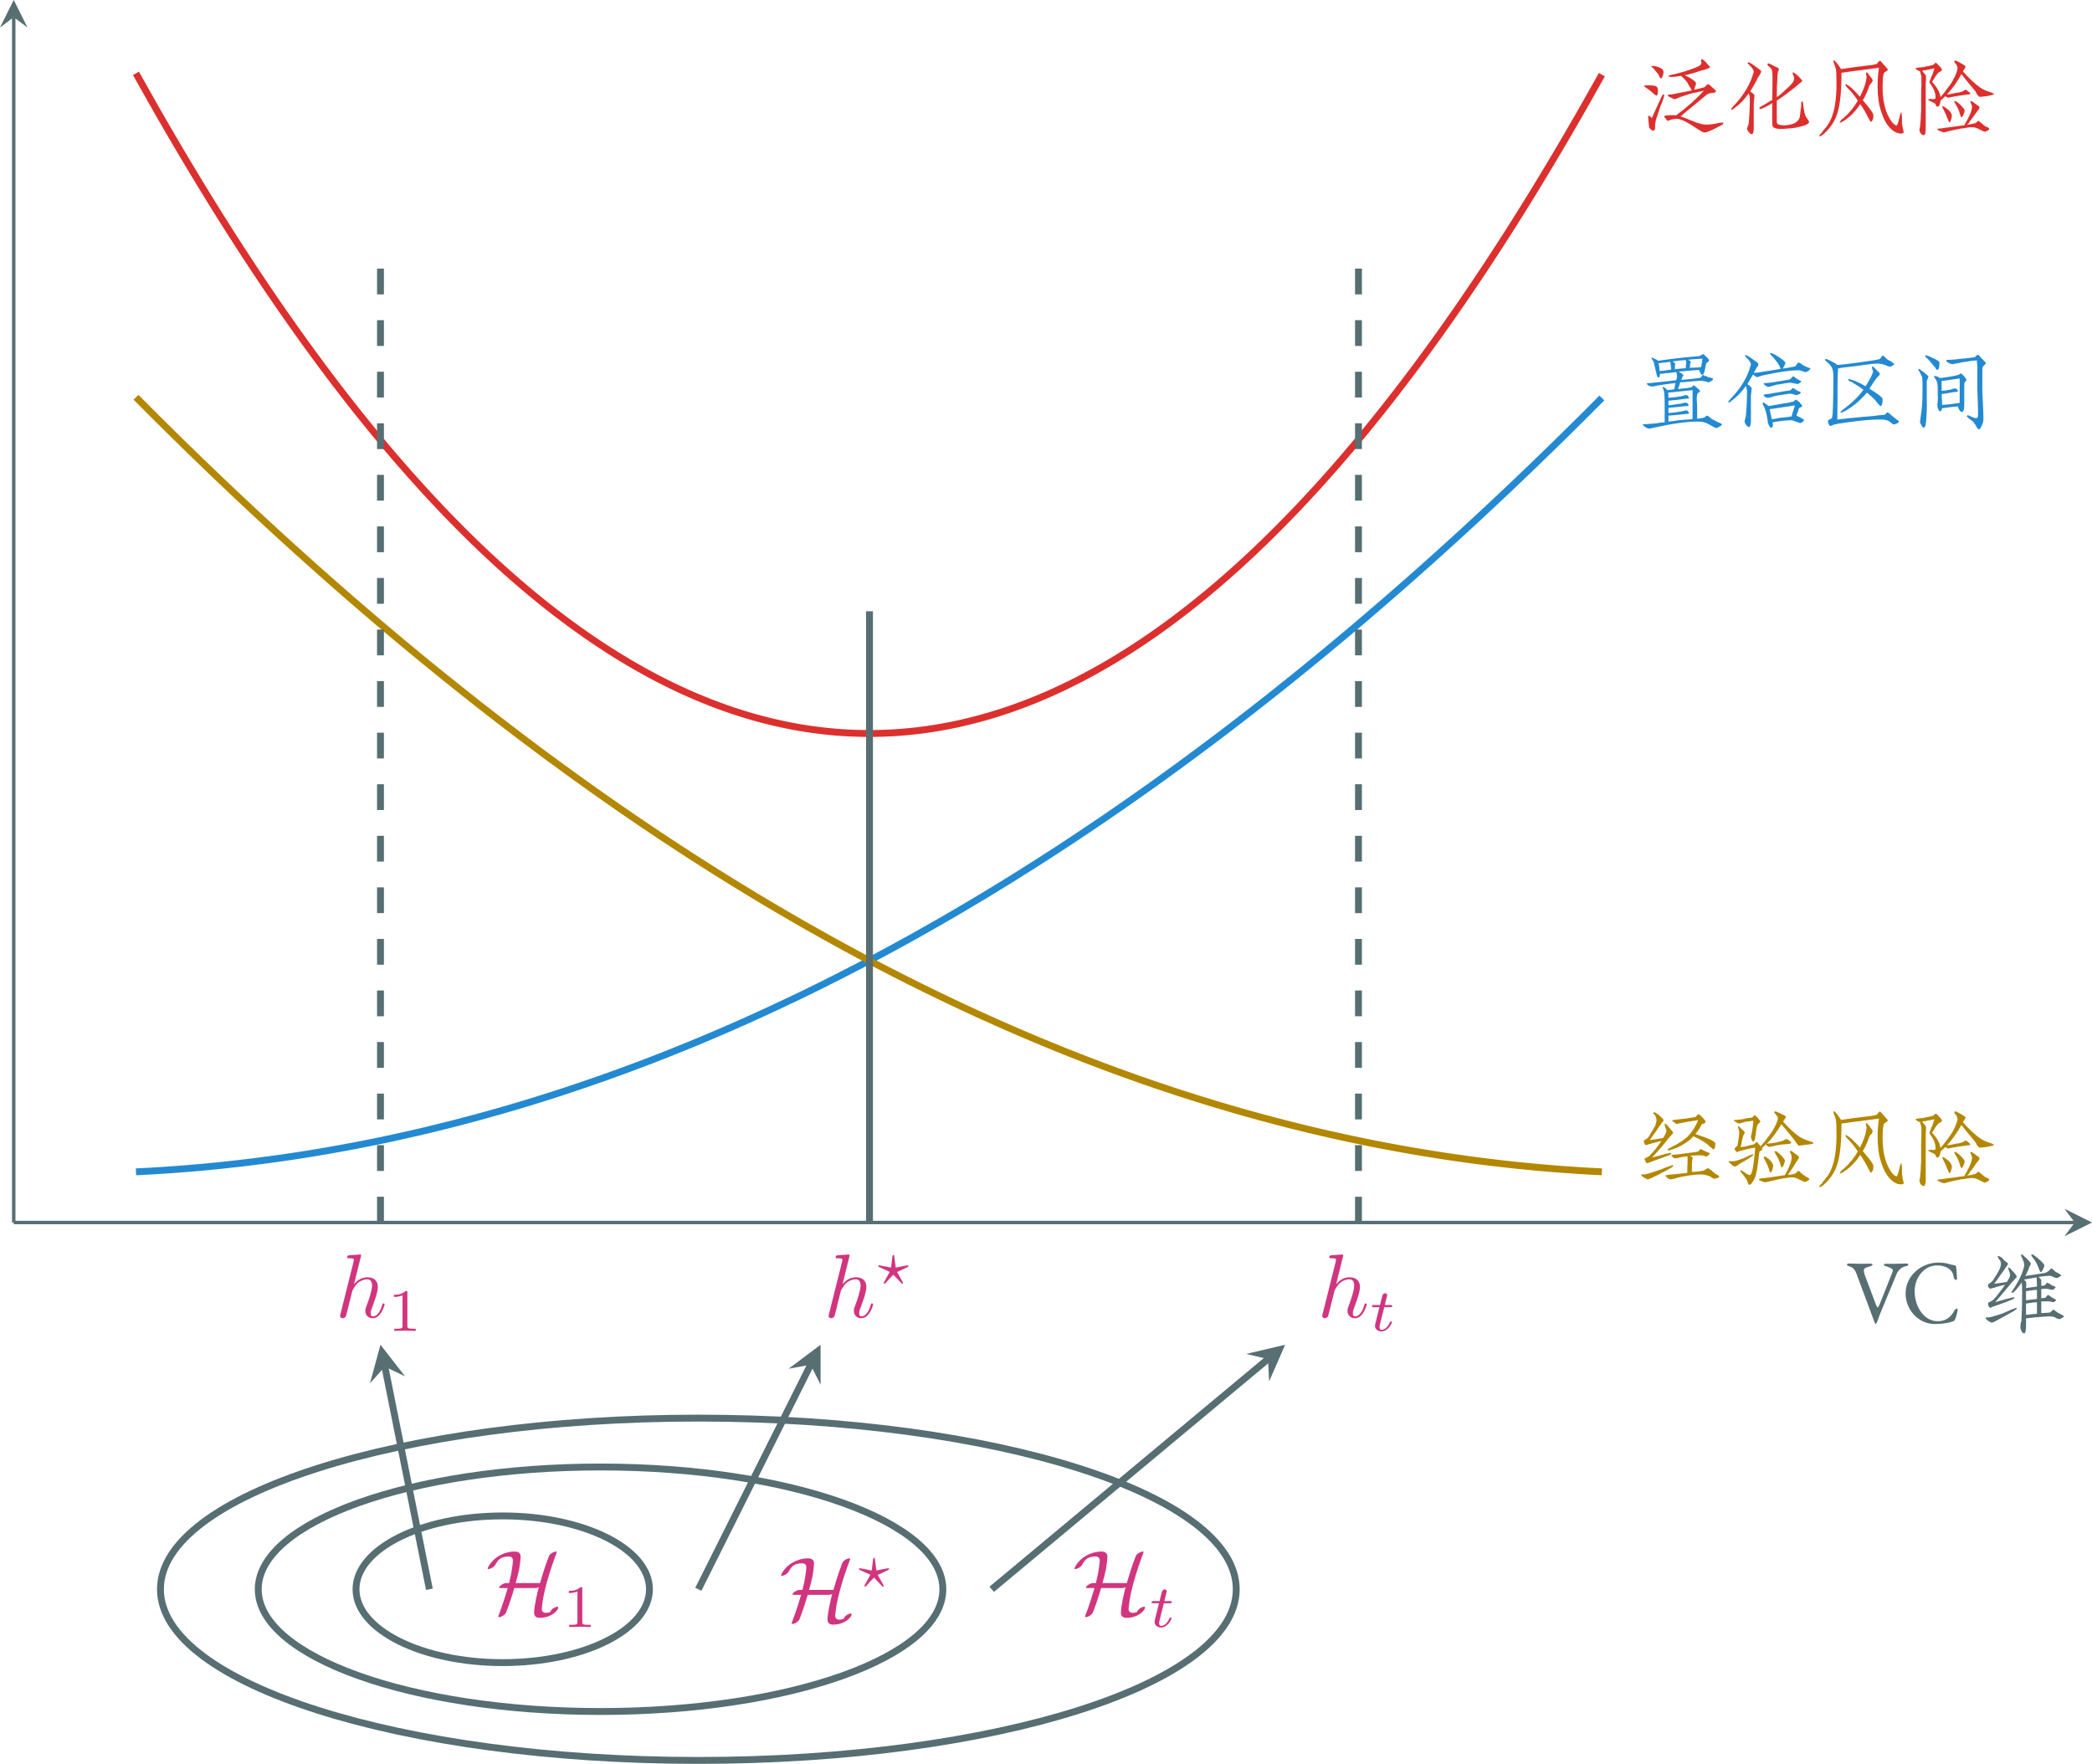 <?xml version="1.0" encoding="UTF-8" standalone="no"?>
<svg
   xmlns:dc="http://purl.org/dc/elements/1.1/"
   xmlns:cc="http://creativecommons.org/ns#"
   xmlns:rdf="http://www.w3.org/1999/02/22-rdf-syntax-ns#"
   xmlns:svg="http://www.w3.org/2000/svg"
   xmlns="http://www.w3.org/2000/svg"
   xmlns:xlink="http://www.w3.org/1999/xlink"
   xmlns:sodipodi="http://sodipodi.sourceforge.net/DTD/sodipodi-0.dtd"
   xmlns:inkscape="http://www.inkscape.org/namespaces/inkscape"
   width="242.543pt"
   height="204.496pt"
   viewBox="0 0 242.543 204.496"
   version="1.2"
   id="svg216"
   sodipodi:docname="plot.svg"
   inkscape:version="1.0.1 (3bc2e813f5, 2020-09-07)">
  <sodipodi:namedview
     pagecolor="#ffffff"
     bordercolor="#666666"
     borderopacity="1"
     objecttolerance="10"
     gridtolerance="10"
     guidetolerance="10"
     inkscape:pageopacity="0"
     inkscape:pageshadow="2"
     inkscape:window-width="3840"
     inkscape:window-height="2106"
     id="namedview218"
     showgrid="false"
     inkscape:zoom="2.6998623"
     inkscape:cx="137.31385"
     inkscape:cy="155.94607"
     inkscape:window-x="0"
     inkscape:window-y="54"
     inkscape:window-maximized="0"
     inkscape:current-layer="svg216" />
  <defs
     id="defs79">
    <g
       id="g77">
      <symbol
         overflow="visible"
         id="glyph0-0">
        <path
           style="stroke:none"
           d="m 0.531,0 h 4.188 V -4.969 H 0.531 Z M 1.047,-0.531 V -4.438 h 3.156 v 3.906 z m 0,0"
           id="path2" />
      </symbol>
      <symbol
         overflow="visible"
         id="glyph0-1">
        <path
           style="stroke:none"
           d="m 1.141,-0.719 c 0,0.438 -0.484,0.469 -0.766,0.484 -0.078,0 -0.109,0.062 -0.109,0.125 0,0.062 0.031,0.141 0.109,0.141 0.562,0 0.703,-0.047 1.141,-0.047 0.453,0 0.531,0.047 1.125,0.047 0.094,0 0.125,-0.062 0.125,-0.125 0,-0.062 -0.031,-0.125 -0.125,-0.141 C 2.188,-0.297 1.906,-0.297 1.906,-0.719 V -3.5 c 0,-0.484 0.344,-0.469 0.641,-0.531 C 2.594,-4.047 2.625,-4.109 2.625,-4.156 c 0,-0.047 -0.016,-0.109 -0.078,-0.109 -0.609,0 -0.625,0.031 -1.031,0.031 -0.406,0 -0.406,-0.031 -1.031,-0.031 -0.047,0 -0.078,0.062 -0.078,0.125 0,0.047 0.031,0.109 0.078,0.109 0.281,0.047 0.656,0.047 0.656,0.531 z m 0,0"
           id="path5" />
      </symbol>
      <symbol
         overflow="visible"
         id="glyph0-2">
        <path
           style="stroke:none"
           d="m 5.625,-6.828 c -0.406,0 -0.781,0 -1.047,0 -0.172,0 -0.297,0.031 -0.297,0.109 0,0.094 0.188,0.172 0.344,0.203 0.25,0.078 0.703,0.266 0.703,0.438 0,0.047 -0.062,0.297 -0.094,0.328 l -1.469,3.688 C 3.672,-1.875 3.625,-1.781 3.562,-1.781 3.516,-1.781 3.453,-1.875 3.375,-2.062 L 2.047,-5.594 C 2.016,-5.688 1.953,-6 1.953,-6.094 c 0,-0.188 0.344,-0.359 0.656,-0.422 0.25,-0.047 0.359,-0.125 0.359,-0.219 0,-0.078 -0.141,-0.109 -0.312,-0.109 -0.203,0 -0.656,0.016 -1.078,0.016 -0.469,0 -0.953,-0.031 -1.281,-0.031 C 0.125,-6.859 0,-6.828 0,-6.734 c 0,0.094 0.109,0.156 0.344,0.219 C 0.703,-6.406 0.938,-6.125 1.078,-5.75 L 3,-0.594 c 0.109,0.297 0.266,0.75 0.312,0.75 0.156,0 0.406,-0.844 0.453,-0.984 L 5.75,-5.625 C 5.906,-6 6.266,-6.422 6.766,-6.531 7.016,-6.578 7.125,-6.641 7.125,-6.734 c 0,-0.094 -0.125,-0.125 -0.312,-0.125 -0.266,0 -0.781,0.031 -1.188,0.031 z m 0,0"
           id="path8" />
      </symbol>
      <symbol
         overflow="visible"
         id="glyph0-3">
        <path
           style="stroke:none"
           d="M 6.156,-1.438 C 5.875,-0.906 5.375,-0.172 4.203,-0.172 c -1.641,0 -2.672,-1.766 -2.672,-3.469 0,-1.547 1.062,-3 2.609,-3 0.969,0 1.438,0.438 1.547,0.547 0.125,0.109 0.312,0.344 0.359,0.766 0.047,0.234 0.156,0.375 0.281,0.375 C 6.422,-4.938 6.453,-5.094 6.438,-5.188 6.422,-5.734 6.391,-6 6.359,-6.328 6.344,-6.484 6.297,-6.641 6.219,-6.641 6,-6.672 5.609,-6.766 5.422,-6.828 5.234,-6.906 4.641,-6.969 4.312,-6.969 c -2.047,0 -3.828,1.547 -3.828,3.578 0,1.906 1.484,3.547 3.391,3.547 0.625,0 1.391,-0.094 1.766,-0.203 0.266,-0.094 0.453,-0.141 0.516,-0.219 0.156,-0.25 0.297,-0.844 0.344,-1.094 0,-0.031 0.016,-0.062 0.016,-0.094 0,-0.094 -0.031,-0.203 -0.078,-0.203 -0.016,0 -0.016,0 -0.016,0.016 -0.062,0.047 -0.203,0.094 -0.266,0.203 z m 0,0"
           id="path11" />
      </symbol>
      <symbol
         overflow="visible"
         id="glyph1-0">
        <path
           style="stroke:none"
           d=""
           id="path14" />
      </symbol>
      <symbol
         overflow="visible"
         id="glyph1-1">
        <path
           style="stroke:none"
           d="m 3.656,-5.625 c 0,-0.102 -0.043,-0.254 -0.125,-0.453 -0.055,-0.156 -0.078,-0.273 -0.078,-0.359 0,-0.051 0.008,-0.078 0.031,-0.078 0.082,0 0.301,0.219 0.656,0.656 0.195,0.242 0.297,0.375 0.297,0.406 0,0.055 -0.086,0.164 -0.25,0.328 -0.031,0.023 -0.074,0.062 -0.125,0.125 -0.055,0.086 -0.109,0.152 -0.172,0.203 -0.293,0.406 -0.918,1.148 -1.875,2.219 0.051,0 0.16,-0.031 0.328,-0.094 0.238,-0.051 0.398,-0.094 0.484,-0.125 0.52,-0.156 0.957,-0.266 1.312,-0.328 0.051,0 0.078,0.031 0.078,0.094 0,0.055 -0.094,0.121 -0.281,0.203 -0.168,0.055 -0.656,0.23 -1.469,0.531 -0.387,0.137 -0.605,0.219 -0.656,0.25 C 1.781,-2.023 1.695,-2 1.562,-1.969 1.508,-1.938 1.469,-1.922 1.438,-1.922 1.383,-1.898 1.328,-1.941 1.266,-2.047 1.242,-2.129 1.207,-2.195 1.156,-2.25 c -0.062,-0.164 0.004,-0.273 0.203,-0.328 0.156,-0.062 0.273,-0.133 0.359,-0.219 0.551,-0.57 1.004,-1.145 1.359,-1.719 -0.824,0.219 -1.32,0.355 -1.484,0.406 -0.023,0 -0.074,0.016 -0.156,0.047 -0.055,0.031 -0.109,0.047 -0.172,0.047 -0.055,0 -0.105,-0.066 -0.156,-0.203 C 1.055,-4.332 1.031,-4.43 1.031,-4.516 1.051,-4.566 1.102,-4.609 1.188,-4.641 1.352,-4.723 1.488,-4.832 1.594,-4.969 1.738,-5.207 1.957,-5.578 2.25,-6.078 2.312,-6.18 2.352,-6.25 2.375,-6.281 2.375,-6.332 2.391,-6.398 2.422,-6.484 2.504,-6.723 2.531,-6.883 2.5,-6.969 c 0,-0.133 -0.055,-0.301 -0.156,-0.5 -0.031,-0.02 -0.074,-0.062 -0.125,-0.125 C 2.164,-7.676 2.141,-7.727 2.141,-7.75 c 0,-0.031 0.008,-0.047 0.031,-0.047 0.031,-0.02 0.047,-0.031 0.047,-0.031 0.082,0 0.191,0.055 0.328,0.156 0.051,0.031 0.133,0.09 0.25,0.172 C 2.867,-7.426 2.938,-7.359 3,-7.297 c 0.219,0.188 0.328,0.324 0.328,0.406 0.02,0.031 -0.047,0.125 -0.203,0.281 -0.117,0.199 -0.242,0.375 -0.375,0.531 C 2.695,-5.961 2.41,-5.551 1.891,-4.844 1.805,-4.727 1.75,-4.645 1.719,-4.594 1.832,-4.625 2,-4.648 2.219,-4.672 c 0.438,-0.062 0.789,-0.117 1.062,-0.172 0.25,-0.406 0.375,-0.664 0.375,-0.781 z m 2.375,2.922 c -0.387,0.023 -0.699,0.074 -0.938,0.156 -0.031,0 -0.117,0.016 -0.25,0.047 0.082,-0.031 0.039,-0.02 -0.125,0.031 -0.055,0 -0.148,-0.035 -0.281,-0.109 -0.148,-0.145 -0.219,-0.227 -0.219,-0.25 0,-0.051 0.098,-0.078 0.297,-0.078 0.238,0 0.727,-0.055 1.469,-0.172 0.789,-0.082 1.242,-0.148 1.359,-0.203 0,0 0.016,-0.016 0.047,-0.047 0.02,0 0.055,-0.039 0.109,-0.125 0.062,-0.07 0.102,-0.109 0.125,-0.109 0.031,0 0.07,0.012 0.125,0.031 0.051,0.055 0.117,0.094 0.203,0.125 0.031,0.031 0.113,0.074 0.25,0.125 0.082,0.031 0.148,0.059 0.203,0.078 0.195,0.086 0.297,0.141 0.297,0.172 0,0.023 -0.074,0.102 -0.219,0.234 -0.074,0.062 -0.168,0.094 -0.281,0.094 -0.031,0 -0.074,-0.016 -0.125,-0.047 -0.055,-0.031 -0.094,-0.047 -0.125,-0.047 -0.105,-0.02 -0.184,-0.031 -0.234,-0.031 -0.031,0 -0.074,0 -0.125,0 -0.117,-0.031 -0.215,-0.031 -0.297,0 -0.242,0 -0.539,0.012 -0.891,0.031 0.051,0.062 0.102,0.094 0.156,0.094 0.082,0.055 0.125,0.121 0.125,0.203 0,0.023 0,0.074 0,0.156 -0.031,0.031 -0.047,0.074 -0.047,0.125 -0.023,0.25 -0.031,0.621 -0.031,1.109 v 0.203 h 0.031 C 6.773,-0.906 7.062,-0.93 7.5,-0.984 7.719,-1.016 7.883,-1.039 8,-1.062 8.031,-1.094 8.07,-1.125 8.125,-1.156 8.176,-1.176 8.219,-1.203 8.25,-1.234 8.301,-1.254 8.352,-1.281 8.406,-1.312 c 0.051,-0.031 0.078,-0.047 0.078,-0.047 0.031,0 0.07,0.031 0.125,0.094 0.113,0.074 0.211,0.141 0.297,0.203 0.082,0.086 0.191,0.18 0.328,0.281 0.051,0.055 0.078,0.078 0.078,0.078 0.051,0.031 0.102,0.062 0.156,0.094 0.031,0.023 0.062,0.031 0.094,0.031 0.082,0.055 0.148,0.109 0.203,0.172 0.02,0.023 0.031,0.031 0.031,0.031 0,0.062 -0.078,0.121 -0.234,0.172 C 9.445,-0.148 9.32,-0.125 9.188,-0.125 c -0.055,0 -0.121,-0.023 -0.203,-0.078 -0.168,-0.113 -0.25,-0.172 -0.25,-0.172 -0.355,-0.156 -0.711,-0.234 -1.062,-0.234 -0.492,0 -0.945,0.039 -1.359,0.109 -0.086,0 -0.531,0.086 -1.344,0.25 -0.199,0.086 -0.477,0.152 -0.828,0.203 -0.086,0 -0.203,-0.051 -0.359,-0.156 -0.168,-0.133 -0.25,-0.234 -0.25,-0.297 0,-0.02 0.066,-0.031 0.203,-0.031 0.051,-0.031 0.102,-0.047 0.156,-0.047 0.113,0 0.801,-0.066 2.062,-0.203 l 0.125,-0.047 v -0.562 c 0.02,-0.219 0.031,-0.562 0.031,-1.031 0,-0.102 -0.012,-0.211 -0.031,-0.328 z m 0.531,-2.094 c -0.688,0.625 -1.547,1.09 -2.578,1.391 -0.117,0 -0.184,-0.016 -0.203,-0.047 0,-0.07 0.094,-0.148 0.281,-0.234 0.031,-0.031 0.055,-0.047 0.078,-0.047 0.957,-0.469 1.656,-0.93 2.094,-1.391 0.488,-0.551 0.859,-1.156 1.109,-1.812 -0.086,0.031 -0.234,0.062 -0.453,0.094 -0.137,0 -0.59,0.078 -1.359,0.234 -0.055,0 -0.148,0.016 -0.281,0.047 -0.168,0.055 -0.293,0.078 -0.375,0.078 -0.055,0.031 -0.148,-0.02 -0.281,-0.156 -0.168,-0.082 -0.25,-0.148 -0.25,-0.203 0.031,-0.082 0.086,-0.113 0.172,-0.094 0.082,0 0.164,-0.008 0.25,-0.031 0.727,-0.062 1.461,-0.16 2.203,-0.297 0.062,0 0.129,-0.051 0.203,-0.156 0.082,-0.113 0.156,-0.172 0.219,-0.172 0.07,0 0.219,0.125 0.438,0.375 0.031,0.031 0.07,0.074 0.125,0.125 0.195,0.219 0.281,0.34 0.25,0.359 0,0.062 -0.07,0.137 -0.203,0.219 -0.168,0.023 -0.25,0.059 -0.25,0.109 -0.188,0.367 -0.434,0.734 -0.734,1.109 1.363,0.438 2.113,0.766 2.25,0.984 0.062,0.086 0.078,0.168 0.047,0.25 0,0.355 -0.07,0.531 -0.203,0.531 -0.055,0 -0.164,-0.082 -0.328,-0.25 -0.117,-0.07 -0.242,-0.18 -0.375,-0.328 -0.355,-0.289 -0.902,-0.602 -1.641,-0.938 -0.055,0.086 -0.121,0.168 -0.203,0.25 z m -3.359,3.531 c 0.051,-0.031 0.117,-0.062 0.203,-0.094 0.219,-0.082 0.531,-0.191 0.938,-0.328 0.082,0 0.113,0.031 0.094,0.094 0,0.055 -0.125,0.148 -0.375,0.281 0.25,-0.133 0.223,-0.117 -0.078,0.047 C 3.816,-1.16 3.488,-0.984 3,-0.734 2.613,-0.547 2.312,-0.395 2.094,-0.281 1.957,-0.207 1.766,-0.129 1.516,-0.047 1.43,-0.047 1.281,-0.113 1.062,-0.25 0.844,-0.383 0.734,-0.492 0.734,-0.578 0.766,-0.629 0.875,-0.641 1.062,-0.609 c 0.195,0 0.758,-0.164 1.688,-0.5 z m 0,0"
           id="path17" />
      </symbol>
      <symbol
         overflow="visible"
         id="glyph1-2">
        <path
           style="stroke:none"
           d="m 7.625,-4.312 c 0,0.086 -0.121,0.141 -0.359,0.172 C 6.629,-4.117 6,-4.023 5.375,-3.859 c 0,0 -0.027,0 -0.078,0 C 5.211,-3.828 5.145,-3.812 5.094,-3.812 5.031,-3.812 4.957,-3.836 4.875,-3.891 4.77,-3.973 4.703,-4.047 4.672,-4.109 4.535,-3.941 4.383,-3.789 4.219,-3.656 c 0,0 0.016,0.016 0.047,0.047 0,0 0,0.016 0,0.047 0,0.074 -0.055,0.141 -0.156,0.203 C 3.992,-3.336 3.938,-3.285 3.938,-3.203 3.906,-3.066 3.863,-2.75 3.812,-2.25 3.727,-1.52 3.645,-1.004 3.562,-0.703 3.457,-0.285 3.312,0.039 3.125,0.281 3.008,0.477 2.883,0.578 2.75,0.578 H 2.703 C 2.68,0.547 2.641,0.477 2.578,0.375 c 0,0 0,-0.031 0,-0.094 C 2.555,0.227 2.547,0.191 2.547,0.172 2.516,0.086 2.43,-0.051 2.297,-0.25 2.242,-0.301 2.176,-0.395 2.094,-0.531 2.039,-0.582 2,-0.625 1.969,-0.656 1.801,-0.875 1.719,-1 1.719,-1.031 c 0,-0.051 0.031,-0.078 0.094,-0.078 0.02,0 0.113,0.059 0.281,0.172 0.383,0.273 0.617,0.406 0.703,0.406 0.102,0 0.195,-0.133 0.281,-0.406 0.133,-0.438 0.258,-1.367 0.375,-2.797 -0.555,0.086 -1.117,0.211 -1.688,0.375 -0.031,0 -0.059,0.012 -0.078,0.031 -0.086,0 -0.195,0.043 -0.328,0.125 C 1.273,-3.223 1.219,-3.273 1.188,-3.359 1.102,-3.441 1.062,-3.508 1.062,-3.562 c 0,-0.062 0.039,-0.133 0.125,-0.219 0.113,-0.07 0.18,-0.125 0.203,-0.156 L 1.438,-4.219 C 1.539,-4.82 1.594,-5.25 1.594,-5.5 c 0,-0.133 -0.027,-0.254 -0.078,-0.359 0,-0.031 -0.012,-0.07 -0.031,-0.125 -0.031,-0.062 -0.047,-0.102 -0.047,-0.125 0,-0.082 0.023,-0.109 0.078,-0.078 0.051,0 0.203,0.137 0.453,0.406 0.113,0.055 0.207,0.164 0.281,0.328 0,0.023 -0.027,0.062 -0.078,0.125 0,0.023 -0.012,0.047 -0.031,0.078 -0.031,0.031 -0.047,0.059 -0.047,0.078 -0.031,0.055 -0.09,0.262 -0.172,0.625 l -0.156,0.766 c 0.25,-0.02 0.594,-0.086 1.031,-0.203 0.238,-0.051 0.414,-0.094 0.531,-0.125 0.102,-0.102 0.195,-0.195 0.281,-0.281 0.082,0.031 0.207,0.168 0.375,0.406 0.02,0 0.031,0.016 0.031,0.047 0.031,0.031 0.047,0.059 0.047,0.078 0.539,-0.625 1.004,-1.223 1.391,-1.797 0.414,-0.719 0.625,-1.211 0.625,-1.484 0,-0.102 -0.074,-0.238 -0.219,-0.406 C 5.836,-7.598 5.785,-7.656 5.703,-7.719 5.672,-7.77 5.656,-7.797 5.656,-7.797 c 0,-0.082 0.039,-0.125 0.125,-0.125 0.082,0 0.289,0.086 0.625,0.25 0.406,0.188 0.609,0.312 0.609,0.375 0,0.055 -0.094,0.203 -0.281,0.453 -0.031,0.055 -0.047,0.09 -0.047,0.109 0.625,0.719 1.266,1.309 1.922,1.766 0.332,0.199 0.719,0.367 1.156,0.5 0.301,0.086 0.453,0.168 0.453,0.25 0,0.023 -0.141,0.059 -0.422,0.109 -0.188,0.031 -0.527,0.074 -1.016,0.125 C 8.613,-3.953 8.504,-3.938 8.453,-3.938 8.453,-3.969 8.426,-4.023 8.375,-4.109 8.312,-4.16 8.27,-4.195 8.25,-4.219 8.164,-4.363 8.082,-4.488 8,-4.594 7.531,-5.195 7.023,-5.812 6.484,-6.438 5.961,-5.539 5.391,-4.773 4.766,-4.141 4.816,-4.172 4.852,-4.188 4.875,-4.188 c 0.383,-0.02 0.754,-0.07 1.109,-0.156 0.031,0 0.086,-0.016 0.172,-0.047 0.051,0 0.211,-0.039 0.484,-0.125 0.133,-0.082 0.285,-0.148 0.453,-0.203 0.051,0 0.148,0.059 0.297,0.172 C 7.547,-4.441 7.625,-4.363 7.625,-4.312 Z m 0.906,1.734 c 0,0.055 -0.094,0.199 -0.281,0.438 0.188,-0.219 0.172,-0.188 -0.047,0.094 C 8.148,-1.961 8.039,-1.785 7.875,-1.516 7.707,-1.242 7.582,-1.051 7.5,-0.938 c -0.023,0.023 -0.047,0.059 -0.078,0.109 -0.055,0.086 -0.121,0.168 -0.203,0.25 0.113,0 0.266,-0.008 0.453,-0.031 0.133,-0.031 0.258,-0.062 0.375,-0.094 0,0 0.023,-0.008 0.078,-0.031 0.051,-0.062 0.094,-0.102 0.125,-0.125 0.102,-0.113 0.172,-0.172 0.203,-0.172 0.02,0 0.086,0.043 0.203,0.125 0.051,0.086 0.102,0.141 0.156,0.172 0.25,0.188 0.414,0.309 0.5,0.359 0,0 0.023,0.016 0.078,0.047 0.051,0 0.117,0.043 0.203,0.125 0.082,0.023 0.125,0.062 0.125,0.125 C 9.75,-0.023 9.68,0.039 9.516,0.125 9.379,0.207 9.27,0.25 9.188,0.25 9.133,0.25 8.941,0.164 8.609,0 8.285,-0.188 7.988,-0.281 7.719,-0.281 c -0.199,0 -0.434,0.027 -0.703,0.078 -0.117,0.023 -0.211,0.031 -0.281,0.031 C 6.18,-0.055 5.742,0.039 5.422,0.125 5.336,0.125 5.227,0.148 5.094,0.203 4.895,0.234 4.742,0.258 4.641,0.281 4.578,0.312 4.469,0.285 4.312,0.203 4.25,0.18 4.207,0.172 4.188,0.172 3.969,0.086 3.859,0.004 3.859,-0.078 c 0,0 0.109,-0.031 0.328,-0.094 C 4.594,-0.191 5.41,-0.301 6.641,-0.5 l 0.25,-0.031 0.328,-0.625 c 0.332,-0.676 0.484,-1.164 0.453,-1.469 0,-0.133 -0.027,-0.258 -0.078,-0.375 -0.086,-0.102 -0.125,-0.195 -0.125,-0.281 0,-0.031 0.023,-0.047 0.078,-0.047 -0.055,0 -0.039,-0.008 0.047,-0.031 0.02,0 0.141,0.078 0.359,0.234 0.133,0.117 0.242,0.199 0.328,0.25 0.164,0.086 0.25,0.184 0.25,0.297 z m -6.188,-4.156 c -0.117,0.031 -0.258,0.074 -0.422,0.125 -0.137,0.031 -0.246,0.062 -0.328,0.094 -0.074,0 -0.195,-0.055 -0.359,-0.172 -0.168,-0.082 -0.25,-0.133 -0.25,-0.156 0,-0.082 0.055,-0.113 0.172,-0.094 C 1.645,-6.957 2.094,-7.023 2.5,-7.141 2.77,-7.16 2.977,-7.188 3.125,-7.219 c 0.051,-0.082 0.129,-0.164 0.234,-0.25 0.082,-0.02 0.234,0.105 0.453,0.375 0.164,0.219 0.25,0.328 0.25,0.328 0,0.023 -0.043,0.074 -0.125,0.156 -0.031,0.031 -0.059,0.062 -0.078,0.094 C 3.828,-6.492 3.801,-6.469 3.781,-6.438 3.664,-6.301 3.594,-6.039 3.562,-5.656 3.539,-5.5 3.504,-5.254 3.453,-4.922 3.422,-4.598 3.336,-4.438 3.203,-4.438 3.148,-4.438 3.094,-4.516 3.031,-4.672 2.977,-4.836 2.953,-4.945 2.953,-5 2.953,-5.031 2.969,-5.098 3,-5.203 c -0.031,0.055 -0.023,0.023 0.031,-0.094 0,-0.133 0.016,-0.211 0.047,-0.234 0.082,-0.438 0.133,-0.875 0.156,-1.312 -0.105,0 -0.281,0.027 -0.531,0.078 -0.156,0.023 -0.277,0.031 -0.359,0.031 z M 3.234,-2.875 c 0,0.031 -0.164,0.156 -0.484,0.375 -0.25,0.168 -0.648,0.398 -1.188,0.688 -0.031,0.031 -0.074,0.074 -0.125,0.125 -0.055,0.031 -0.078,0.047 -0.078,0.047 -0.062,0.031 -0.121,0.059 -0.172,0.078 -0.023,0.031 -0.047,0.047 -0.078,0.047 0,0 -0.016,-0.016 -0.047,-0.047 C 0.926,-1.582 0.805,-1.648 0.703,-1.766 0.484,-1.93 0.375,-2.055 0.375,-2.141 c 0.051,-0.02 0.094,-0.031 0.125,-0.031 0.02,0 0.07,0.012 0.156,0.031 0.031,0 0.055,0 0.078,0 0.062,0 0.102,0 0.125,0 0.195,0 0.5,-0.078 0.906,-0.234 0.27,-0.082 0.555,-0.207 0.859,-0.375 0.301,-0.133 0.492,-0.203 0.578,-0.203 0.02,0 0.031,0.027 0.031,0.078 z m 3.656,0.656 c 0,0.117 -0.043,0.266 -0.125,0.453 -0.086,0.219 -0.168,0.328 -0.25,0.328 -0.055,0 -0.105,-0.125 -0.156,-0.375 -0.117,-0.406 -0.293,-0.785 -0.531,-1.141 -0.086,-0.164 -0.125,-0.258 -0.125,-0.281 0,-0.062 0.016,-0.094 0.047,-0.094 0.133,0 0.352,0.152 0.656,0.453 0.32,0.336 0.484,0.555 0.484,0.656 z M 5.531,-1.641 c 0,0.055 -0.012,0.148 -0.031,0.281 C 5.469,-1.297 5.453,-1.238 5.453,-1.188 5.398,-1 5.332,-0.879 5.25,-0.828 5.164,-0.848 5.082,-1.023 5,-1.359 4.895,-1.68 4.758,-1.977 4.594,-2.25 4.562,-2.332 4.52,-2.414 4.469,-2.5 4.445,-2.582 4.438,-2.625 4.438,-2.625 c 0,-0.051 0.023,-0.078 0.078,-0.078 0.082,0 0.273,0.121 0.578,0.359 0.02,0.031 0.055,0.074 0.109,0.125 C 5.398,-2.02 5.5,-1.867 5.5,-1.766 c 0.02,0.031 0.031,0.074 0.031,0.125 z m 0,0"
           id="path20" />
      </symbol>
      <symbol
         overflow="visible"
         id="glyph1-3">
        <path
           style="stroke:none"
           d="m 10.172,0.375 c -0.031,0.102 -0.117,0.156 -0.25,0.156 C 9.43,0.562 8.941,0.301 8.453,-0.25 8.066,-0.707 7.766,-1.305 7.547,-2.047 7.273,-2.836 7.141,-3.812 7.141,-4.969 c 0,-0.758 0.051,-1.469 0.156,-2.125 l -2.094,0.281 c -0.188,0.031 -0.527,0.074 -1.016,0.125 -0.523,0.086 -0.934,0.141 -1.234,0.172 0,1.168 -0.043,2.109 -0.125,2.828 -0.086,0.898 -0.246,1.648 -0.484,2.25 C 2.062,-0.727 1.609,-0.082 0.984,0.5 0.797,0.688 0.617,0.805 0.453,0.859 0.398,0.859 0.375,0.832 0.375,0.781 c 0,-0.031 0.066,-0.117 0.203,-0.25 0.02,-0.023 0.062,-0.062 0.125,-0.125 C 0.754,0.32 0.781,0.27 0.781,0.25 1.32,-0.32 1.691,-0.926 1.891,-1.562 2.211,-2.438 2.375,-3.691 2.375,-5.328 c 0,-0.906 -0.027,-1.453 -0.078,-1.641 0,-0.031 -0.027,-0.113 -0.078,-0.25 -0.031,-0.113 -0.059,-0.195 -0.078,-0.25 -0.086,-0.188 -0.125,-0.32 -0.125,-0.406 0,-0.051 0.008,-0.078 0.031,-0.078 0.133,0 0.422,0.34 0.859,1.016 0.82,-0.133 2.039,-0.297 3.656,-0.484 0.25,-0.051 0.414,-0.094 0.5,-0.125 0.07,-0.133 0.18,-0.258 0.328,-0.375 0.051,0 0.238,0.195 0.562,0.578 0.25,0.25 0.375,0.418 0.375,0.5 0,0.023 -0.059,0.074 -0.172,0.156 C 8,-6.602 7.922,-6.547 7.922,-6.516 7.836,-6.461 7.781,-6.207 7.75,-5.75 c -0.023,0.367 -0.031,0.668 -0.031,0.906 0,1.699 0.352,3.039 1.062,4.016 0.238,0.281 0.414,0.422 0.531,0.422 0.082,0.055 0.207,-0.266 0.375,-0.953 0,0 0,-0.008 0,-0.031 0.07,-0.352 0.141,-0.531 0.203,-0.531 0.02,0 0.031,0.078 0.031,0.234 0.031,0.117 0.047,0.215 0.047,0.297 0,0.355 0,0.602 0,0.734 0,0.055 0.016,0.137 0.047,0.25 0.02,0.219 0.047,0.371 0.078,0.453 0,0.02 0.008,0.062 0.031,0.125 0,0.02 0,0.031 0,0.031 0.031,0.082 0.047,0.141 0.047,0.172 z m -6.812,-1.406 c -0.137,0.117 -0.312,0.215 -0.531,0.297 C 2.773,-0.711 2.75,-0.727 2.75,-0.781 2.75,-0.812 2.773,-0.852 2.828,-0.906 2.859,-0.957 2.883,-1 2.906,-1.031 3.02,-1.133 3.117,-1.211 3.203,-1.266 3.879,-1.867 4.426,-2.539 4.844,-3.281 4.488,-3.832 4.117,-4.297 3.734,-4.672 c -0.031,-0.031 -0.074,-0.07 -0.125,-0.125 C 3.473,-4.961 3.406,-5.07 3.406,-5.125 c 0,0 0.016,-0.016 0.047,-0.047 0,-0.02 0.023,-0.02 0.078,0 0.02,0 0.102,0.059 0.25,0.172 0.051,0.023 0.086,0.047 0.109,0.078 0.219,0.137 0.617,0.531 1.203,1.188 0.457,-0.875 0.711,-1.641 0.766,-2.297 0,0 0,-0.023 0,-0.078 -0.023,-0.051 -0.031,-0.094 -0.031,-0.125 0,-0.082 -0.016,-0.148 -0.047,-0.203 0,-0.082 0.023,-0.125 0.078,-0.125 0.113,0.055 0.281,0.246 0.5,0.578 0.164,0.188 0.234,0.324 0.203,0.406 0.031,0 0.016,0.027 -0.047,0.078 -0.023,0.055 -0.047,0.109 -0.078,0.172 -0.168,0.156 -0.262,0.293 -0.281,0.406 -0.25,0.711 -0.496,1.242 -0.734,1.594 0.676,0.793 1.07,1.312 1.188,1.562 0.051,0.188 0.051,0.391 0,0.609 -0.086,0.219 -0.168,0.328 -0.25,0.328 C 6.305,-0.848 6.195,-1.023 6.031,-1.359 5.781,-1.879 5.477,-2.383 5.125,-2.875 4.633,-2.102 4.047,-1.488 3.359,-1.031 Z m 0,0"
           id="path23" />
      </symbol>
      <symbol
         overflow="visible"
         id="glyph1-4">
        <path
           style="stroke:none"
           d="m 7.391,-4.109 c 0,0.086 -0.125,0.125 -0.375,0.125 -0.656,0.086 -1.289,0.184 -1.891,0.297 -0.023,0.023 -0.074,0.031 -0.156,0.031 -0.062,0.031 -0.105,0.047 -0.125,0.047 -0.031,0 -0.117,-0.039 -0.25,-0.125 -0.055,0 -0.078,-0.023 -0.078,-0.078 C 4.316,-3.625 4.125,-3.445 3.938,-3.281 c 0,0.105 -0.027,0.23 -0.078,0.375 -0.055,0.219 -0.152,0.328 -0.297,0.328 -0.055,0 -0.105,-0.039 -0.156,-0.125 0,-0.062 -0.016,-0.102 -0.047,-0.125 C 3.336,-2.879 3.328,-2.906 3.328,-2.906 3.211,-3.02 3.062,-3.102 2.875,-3.156 2.738,-3.238 2.613,-3.305 2.5,-3.359 c 0,-0.082 0.066,-0.113 0.203,-0.094 0.062,-0.051 0.145,-0.051 0.25,0 0.082,0 0.164,0 0.25,0 0.102,0 0.156,-0.066 0.156,-0.203 0,-0.52 -0.219,-1.066 -0.656,-1.641 -0.055,-0.051 -0.062,-0.129 -0.031,-0.234 0.02,-0.082 0.062,-0.18 0.125,-0.297 0.051,-0.188 0.086,-0.281 0.109,-0.281 0,-0.031 0.016,-0.055 0.047,-0.078 0.051,-0.145 0.145,-0.422 0.281,-0.828 0,0 -0.34,0.07 -1.016,0.203 -0.055,0 -0.164,0.016 -0.328,0.047 0.102,-0.031 0.078,-0.02 -0.078,0.031 0.289,0.336 0.438,0.543 0.438,0.625 0,0.105 0,0.258 0,0.453 -0.023,0.188 -0.031,0.34 -0.031,0.453 0,0.406 0,0.992 0,1.75 V -2.625 c 0,0.305 0,0.742 0,1.312 0,0.574 0,1.012 0,1.312 0,0.438 -0.07,0.68 -0.203,0.734 -0.117,0 -0.242,-0.07 -0.375,-0.203 C 1.641,0.508 1.625,0.484 1.594,0.453 1.539,0.336 1.504,0.227 1.484,0.125 c 0,0 0.008,-0.059 0.031,-0.172 0.031,-0.102 0.047,-0.195 0.047,-0.281 0.02,-0.082 0.031,-0.219 0.031,-0.406 0.031,-0.164 0.047,-0.305 0.047,-0.422 0,-0.219 0.016,-0.547 0.047,-0.984 0,-0.406 0,-0.703 0,-0.891 0,-0.195 0,-0.539 0,-1.031 0.02,-0.438 0.031,-0.781 0.031,-1.031 0,-0.07 0,-0.219 0,-0.438 v -0.453 c 0,-0.031 -0.012,-0.113 -0.031,-0.25 0.02,0.086 0.004,0.043 -0.047,-0.125 0,-0.051 -0.016,-0.102 -0.047,-0.156 C 1.57,-6.578 1.562,-6.633 1.562,-6.688 1.531,-6.688 1.461,-6.711 1.359,-6.766 1.297,-6.797 1.254,-6.812 1.234,-6.812 1.117,-6.895 1.062,-6.977 1.062,-7.062 c 0,0 0.176,-0.023 0.531,-0.078 0.25,0 0.5,-0.039 0.75,-0.125 0.102,0 0.305,-0.039 0.609,-0.125 0.051,-0.02 0.094,-0.031 0.125,-0.031 0.082,-0.082 0.176,-0.164 0.281,-0.25 0.082,0 0.223,0.125 0.422,0.375 0.133,0.086 0.242,0.234 0.328,0.453 0.02,0.055 -0.055,0.121 -0.219,0.203 -0.055,0.023 -0.121,0.062 -0.203,0.125 -0.023,0.023 -0.047,0.047 -0.078,0.078 0,0 -0.086,0.109 -0.25,0.328 -0.086,0.168 -0.219,0.387 -0.406,0.656 0.27,0.273 0.504,0.586 0.703,0.938 0.02,0.055 0.062,0.137 0.125,0.25 C 3.832,-4.129 3.883,-3.938 3.938,-3.688 4.238,-4.02 4.648,-4.555 5.172,-5.297 5.223,-5.398 5.266,-5.469 5.297,-5.5 5.703,-6.238 5.906,-6.758 5.906,-7.062 5.906,-7.164 5.852,-7.312 5.75,-7.5 5.719,-7.531 5.676,-7.57 5.625,-7.625 5.562,-7.707 5.531,-7.766 5.531,-7.797 c 0,-0.082 0.039,-0.125 0.125,-0.125 0.082,0 0.289,0.102 0.625,0.297 0.406,0.219 0.594,0.371 0.562,0.453 0,0 -0.094,0.148 -0.281,0.438 L 6.516,-6.688 c 0.719,0.824 1.406,1.465 2.062,1.922 0.301,0.199 0.672,0.367 1.109,0.5 0.289,0.086 0.438,0.168 0.438,0.25 0,0.023 -0.137,0.062 -0.406,0.125 -0.168,0.055 -0.496,0.105 -0.984,0.156 -0.188,0 -0.297,0 -0.328,0 -0.023,0 -0.074,-0.066 -0.156,-0.203 0.082,0.105 0.051,0.078 -0.094,-0.078 -0.055,-0.133 -0.121,-0.258 -0.203,-0.375 -0.137,-0.164 -0.406,-0.492 -0.812,-0.984 -0.336,-0.406 -0.594,-0.734 -0.781,-0.984 -0.492,0.906 -1.055,1.699 -1.688,2.375 C 5.055,-4.035 5.414,-4.102 5.75,-4.188 c 0.156,0 0.375,-0.039 0.656,-0.125 0.133,-0.082 0.281,-0.16 0.438,-0.234 0.031,0 0.086,0.027 0.172,0.078 0.051,0.055 0.094,0.094 0.125,0.125 0.164,0.105 0.25,0.184 0.25,0.234 z m 1.062,1.641 c 0.02,0.062 -0.09,0.23 -0.328,0.5 -0.031,0.055 -0.09,0.137 -0.172,0.25 -0.273,0.406 -0.477,0.68 -0.609,0.812 -0.031,0.031 -0.059,0.09 -0.078,0.172 -0.062,0.055 -0.148,0.133 -0.25,0.234 0.031,0 0.07,0 0.125,0 0.188,-0.02 0.445,-0.07 0.781,-0.156 0.051,0 0.117,-0.039 0.203,-0.125 0.082,-0.102 0.148,-0.156 0.203,-0.156 0.102,0.074 0.227,0.168 0.375,0.281 0.07,0.055 0.164,0.137 0.281,0.25 0.102,0.055 0.156,0.094 0.156,0.125 0.113,0.023 0.211,0.059 0.297,0.109 C 9.539,-0.086 9.594,-0.031 9.594,0 c 0,0.051 -0.07,0.117 -0.203,0.203 -0.168,0.082 -0.277,0.125 -0.328,0.125 -0.055,0 -0.246,-0.086 -0.578,-0.25 -0.324,-0.188 -0.621,-0.281 -0.891,-0.281 -0.199,0 -0.434,0.027 -0.703,0.078 -0.105,0.031 -0.199,0.047 -0.281,0.047 -0.031,0 -0.133,0.012 -0.297,0.031 C 5.77,0.066 5.375,0.148 5.125,0.203 4.906,0.254 4.645,0.32 4.344,0.406 4.258,0.406 4.109,0.352 3.891,0.25 3.672,0.164 3.562,0.098 3.562,0.047 c 0.031,-0.062 0.141,-0.094 0.328,-0.094 0.062,0 0.242,-0.023 0.547,-0.078 0.844,-0.102 1.523,-0.195 2.047,-0.281 H 6.688 c 0.031,-0.062 0.07,-0.145 0.125,-0.25 0.102,-0.164 0.188,-0.316 0.25,-0.453 0.32,-0.57 0.5,-1.051 0.531,-1.438 C 7.594,-2.629 7.562,-2.738 7.5,-2.875 7.426,-3.008 7.391,-3.102 7.391,-3.156 c 0,-0.051 0.035,-0.078 0.109,-0.078 0.031,0 0.156,0.078 0.375,0.234 0.133,0.117 0.242,0.199 0.328,0.25 0.164,0.086 0.25,0.18 0.25,0.281 z m -1.719,0.328 c 0,0.117 -0.043,0.266 -0.125,0.453 -0.086,0.199 -0.168,0.309 -0.25,0.328 -0.055,0 -0.109,-0.117 -0.172,-0.359 -0.105,-0.414 -0.281,-0.812 -0.531,-1.188 -0.086,-0.145 -0.125,-0.227 -0.125,-0.25 0,-0.051 0.016,-0.078 0.047,-0.078 0.133,0 0.352,0.148 0.656,0.438 0.332,0.336 0.5,0.555 0.5,0.656 z M 5.25,-1.562 c 0,0.137 -0.027,0.289 -0.078,0.453 -0.055,0.188 -0.121,0.312 -0.203,0.375 -0.031,-0.031 -0.117,-0.207 -0.25,-0.531 -0.117,-0.332 -0.25,-0.633 -0.406,-0.906 -0.031,-0.082 -0.074,-0.164 -0.125,-0.25 -0.031,-0.082 -0.047,-0.125 -0.047,-0.125 0,-0.051 0.023,-0.078 0.078,-0.078 0.082,0 0.273,0.125 0.578,0.375 0.031,0.023 0.07,0.059 0.125,0.109 0.188,0.199 0.281,0.352 0.281,0.453 C 5.234,-1.656 5.25,-1.613 5.25,-1.562 Z m 0,0"
           id="path26" />
      </symbol>
      <symbol
         overflow="visible"
         id="glyph1-5">
        <path
           style="stroke:none"
           d="m 10.094,0.281 c 0,0.082 -0.102,0.164 -0.297,0.25 C 9.773,0.562 9.738,0.586 9.688,0.609 c -0.086,0.062 -0.168,0.094 -0.25,0.094 -0.031,0 -0.133,-0.043 -0.297,-0.125 C 9.086,0.547 9.035,0.52 8.984,0.5 8.734,0.352 8.531,0.242 8.375,0.172 8.094,0.023 7.723,-0.047 7.266,-0.047 6.035,-0.047 4.352,0.188 2.219,0.656 1.883,0.738 1.707,0.781 1.688,0.781 1.656,0.781 1.555,0.754 1.391,0.703 1.305,0.672 1.254,0.641 1.234,0.609 1.016,0.473 0.906,0.363 0.906,0.281 c 0,0 0.051,-0.012 0.156,-0.031 0.062,0 0.16,0 0.297,0 0.219,-0.031 0.406,-0.047 0.562,-0.047 0.082,0 0.223,-0.012 0.422,-0.031 C 2.613,0.141 2.832,0.109 3,0.078 3.133,0.055 3.285,0.047 3.453,0.047 c 0,-0.719 0,-1.414 0,-2.094 0,-0.906 -0.043,-1.469 -0.125,-1.688 -0.086,-0.164 -0.125,-0.25 -0.125,-0.25 0.02,-0.051 0.031,-0.078 0.031,-0.078 0.113,0 0.297,0.125 0.547,0.375 0.051,0 0.195,-0.016 0.438,-0.047 0.145,-0.031 0.254,-0.047 0.328,-0.047 0.062,-0.156 0.102,-0.359 0.125,-0.609 0.031,-0.051 0.047,-0.094 0.047,-0.125 -0.523,0.055 -1.137,0.137 -1.844,0.25 -0.199,0.031 -0.352,0.059 -0.453,0.078 -0.055,0.031 -0.137,0.047 -0.25,0.047 -0.086,0.023 -0.152,0.031 -0.203,0.031 -0.105,0 -0.23,-0.035 -0.375,-0.109 -0.137,-0.082 -0.203,-0.164 -0.203,-0.25 0,-0.031 0.148,-0.047 0.453,-0.047 0.031,0 0.113,-0.008 0.25,-0.031 0.188,-0.031 0.348,-0.047 0.484,-0.047 0.25,-0.031 0.633,-0.07 1.156,-0.125 0.438,-0.051 0.789,-0.094 1.062,-0.125 C 4.879,-5.113 4.906,-5.289 4.875,-5.375 c 0,-0.133 -0.027,-0.27 -0.078,-0.406 -0.137,0.023 -0.355,0.047 -0.656,0.078 -0.305,0.031 -0.715,0.074 -1.234,0.125 0,0.086 -0.012,0.168 -0.031,0.25 0,0.105 -0.043,0.156 -0.125,0.156 C 2.633,-5.141 2.539,-5.332 2.469,-5.75 2.438,-5.82 2.395,-6 2.344,-6.281 2.312,-6.438 2.281,-6.555 2.25,-6.641 2.227,-6.703 2.219,-6.77 2.219,-6.844 2.188,-6.988 2.129,-7.098 2.047,-7.172 c -0.086,-0.145 -0.125,-0.219 -0.125,-0.219 0,-0.051 0.031,-0.078 0.094,-0.078 0,0 0.023,0.016 0.078,0.047 0.082,0.055 0.164,0.094 0.25,0.125 0.156,0.055 0.266,0.121 0.328,0.203 1.75,-0.25 3.195,-0.414 4.344,-0.5 0.164,0 0.359,-0.023 0.578,-0.078 0.082,-0.082 0.191,-0.148 0.328,-0.203 -0.031,-0.051 0.145,0.109 0.531,0.484 0.102,0.117 0.156,0.199 0.156,0.25 0,0.031 -0.043,0.09 -0.125,0.172 -0.105,0.086 -0.172,0.137 -0.203,0.156 0,0 -0.012,0.043 -0.031,0.125 -0.062,0.219 -0.105,0.422 -0.125,0.609 -0.086,0.387 -0.184,0.594 -0.297,0.625 -0.074,0 -0.152,-0.082 -0.234,-0.25 -0.086,-0.133 -0.125,-0.242 -0.125,-0.328 -0.137,0 -0.383,0.016 -0.734,0.047 -0.586,0.055 -1.062,0.094 -1.438,0.125 l -0.203,0.031 c 0.02,0.031 0.086,0.074 0.203,0.125 0.051,0.031 0.094,0.059 0.125,0.078 0.133,0.086 0.203,0.152 0.203,0.203 0,0.031 -0.016,0.074 -0.047,0.125 0.031,-0.051 0.004,-0.02 -0.078,0.094 0,0.023 -0.016,0.074 -0.047,0.156 C 5.43,-4.961 5.406,-4.906 5.375,-4.875 5.625,-4.906 6.062,-4.945 6.688,-5 7.094,-5.062 7.395,-5.102 7.594,-5.125 7.613,-5.156 7.664,-5.211 7.75,-5.297 c 0.051,-0.082 0.094,-0.133 0.125,-0.156 0.031,0 0.125,0.043 0.281,0.125 0.145,0.023 0.242,0.062 0.297,0.125 L 8.812,-5.125 c 0.164,0.023 0.25,0.062 0.25,0.125 0,0.086 -0.055,0.164 -0.156,0.234 -0.062,0.031 -0.148,0.074 -0.25,0.125 -0.031,0.031 -0.059,0.047 -0.078,0.047 -0.062,0 -0.215,-0.039 -0.453,-0.125 -0.031,0 -0.047,0 -0.047,0 C 7.91,-4.77 7.758,-4.785 7.625,-4.766 c -0.375,0 -1.109,0.059 -2.203,0.172 C 5.473,-4.625 5.414,-4.625 5.25,-4.594 5.219,-4.426 5.133,-4.164 5,-3.812 c 0.352,-0.051 0.723,-0.094 1.109,-0.125 0.051,0 0.117,-0.016 0.203,-0.047 0.082,0 0.148,-0.008 0.203,-0.031 0.031,0 0.086,-0.039 0.172,-0.125 C 6.738,-4.223 6.781,-4.25 6.812,-4.219 6.832,-4.25 6.926,-4.195 7.094,-4.062 c 0.051,0.055 0.094,0.094 0.125,0.125 0.25,0.188 0.359,0.312 0.328,0.375 0,0.023 -0.055,0.074 -0.156,0.156 -0.031,0.031 -0.062,0.059 -0.094,0.078 -0.023,0.031 -0.047,0.062 -0.078,0.094 0,0 0,0.027 0,0.078 -0.031,0.168 -0.047,0.328 -0.047,0.484 0,0.168 0.016,0.43 0.047,0.781 0,0.492 0,0.996 0,1.516 0.051,0 0.133,-0.008 0.25,-0.031 C 7.688,-0.438 7.863,-0.469 8,-0.5 c 0.051,0 0.117,-0.051 0.203,-0.156 0.082,-0.051 0.148,-0.078 0.203,-0.078 0,0 0.066,0.043 0.203,0.125 0.195,0.188 0.336,0.297 0.422,0.328 0.07,0.023 0.207,0.09 0.406,0.203 0.133,0.082 0.242,0.133 0.328,0.156 0.219,0.082 0.328,0.148 0.328,0.203 z m -6.203,-2.25 v 0.047 c 0.164,-0.031 0.383,-0.062 0.656,-0.094 0.383,-0.051 0.676,-0.094 0.875,-0.125 C 5.555,-2.191 5.719,-2.227 5.906,-2.25 c 0.051,0 0.117,0.039 0.203,0.109 0.082,0.086 0.125,0.156 0.125,0.219 0,0.055 -0.086,0.078 -0.25,0.078 -0.086,0 -0.203,0.012 -0.359,0.031 -0.168,0.031 -0.746,0.09 -1.734,0.172 v 0.609 c 0.602,-0.051 1.125,-0.117 1.562,-0.203 0.051,-0.02 0.219,-0.062 0.5,-0.125 0.051,0 0.117,0.043 0.203,0.125 0.082,0.086 0.125,0.152 0.125,0.203 0,0.062 -0.086,0.094 -0.25,0.094 -0.055,0 -0.164,0.012 -0.328,0.031 -0.188,0.031 -0.793,0.09 -1.812,0.172 v 0.688 c 0.062,0 0.133,-0.008 0.219,-0.031 0.219,0 0.531,-0.039 0.938,-0.125 L 5.656,-0.25 c 0.082,-0.02 0.258,-0.031 0.531,-0.031 0.195,-0.031 0.363,-0.047 0.5,-0.047 0,-0.551 0,-1.047 0,-1.484 v -1.422 c 0,-0.164 0,-0.316 0,-0.453 -0.25,0.023 -0.672,0.062 -1.266,0.125 -0.637,0.074 -1.156,0.125 -1.562,0.156 0.02,0.168 0.031,0.371 0.031,0.609 0.633,-0.051 1.156,-0.117 1.562,-0.203 0.133,-0.051 0.301,-0.094 0.5,-0.125 0.082,0 0.148,0.043 0.203,0.125 0.082,0.086 0.125,0.152 0.125,0.203 0,0.062 -0.086,0.094 -0.25,0.094 -0.273,0.023 -0.711,0.074 -1.312,0.156 -0.355,0.031 -0.633,0.059 -0.828,0.078 z m 3.938,-5.375 c -0.594,0.031 -1.141,0.074 -1.641,0.125 0,0 0.016,0.016 0.047,0.047 0.164,0.074 0.25,0.152 0.25,0.234 0,0 -0.016,0.043 -0.047,0.125 0,0.055 -0.012,0.078 -0.031,0.078 -0.031,0.219 -0.047,0.371 -0.047,0.453 0.133,0 0.438,-0.008 0.906,-0.031 0.188,-0.031 0.32,-0.047 0.406,-0.047 0.051,-0.164 0.102,-0.492 0.156,-0.984 z M 4.219,-6.078 c 0,-0.051 -0.012,-0.145 -0.031,-0.281 C 4.156,-6.609 4.129,-6.812 4.109,-6.969 L 2.75,-6.812 c 0.051,0.25 0.094,0.555 0.125,0.906 0.082,0 0.242,-0.016 0.484,-0.047 C 3.711,-6.004 4,-6.047 4.219,-6.078 Z M 5.953,-6.938 c 0,-0.051 -0.016,-0.129 -0.047,-0.234 -0.031,0 -0.074,0 -0.125,0 -0.406,0.023 -0.887,0.074 -1.438,0.156 0.113,0.031 0.223,0.117 0.328,0.25 0,0 0,0.043 0,0.125 -0.023,0.023 -0.031,0.062 -0.031,0.125 0,0.156 0,0.293 0,0.406 0.301,-0.051 0.723,-0.094 1.266,-0.125 0,-0.051 0,-0.133 0,-0.25 0.031,-0.188 0.047,-0.336 0.047,-0.453 z m 0,0"
           id="path29" />
      </symbol>
      <symbol
         overflow="visible"
         id="glyph1-6">
        <path
           style="stroke:none"
           d="m 9.844,-6.156 c 0,0.031 -0.086,0.117 -0.25,0.25 -0.137,0.086 -0.246,0.125 -0.328,0.125 -0.055,0 -0.188,-0.039 -0.406,-0.125 -0.219,-0.082 -0.414,-0.109 -0.578,-0.078 -0.812,0 -2.094,0.188 -3.844,0.562 C 4.289,-5.391 4.098,-5.332 3.859,-5.25 3.773,-5.219 3.707,-5.203 3.656,-5.203 3.57,-5.203 3.422,-5.301 3.203,-5.5 3.172,-5.469 3.145,-5.426 3.125,-5.375 c -0.117,0.188 -0.309,0.516 -0.578,0.984 0.352,0.25 0.516,0.418 0.484,0.5 0,0.023 0,0.059 0,0.109 C 3.008,-3.633 3,-3.523 3,-3.453 c -0.031,0.199 -0.047,0.367 -0.047,0.5 0,0.105 0,0.324 0,0.656 0,0.25 0,0.621 0,1.109 v 1.062 c 0,0.469 -0.086,0.703 -0.25,0.703 -0.086,0 -0.195,-0.086 -0.328,-0.25 -0.105,-0.168 -0.156,-0.305 -0.156,-0.406 0,0 0.023,-0.125 0.078,-0.375 C 2.348,-0.535 2.375,-0.645 2.375,-0.781 2.457,-1.707 2.5,-2.625 2.5,-3.531 2.5,-3.695 2.457,-3.914 2.375,-4.188 1.969,-3.582 1.453,-3.035 0.828,-2.547 0.609,-2.348 0.457,-2.25 0.375,-2.25 c -0.031,0 -0.047,-0.016 -0.047,-0.047 0,-0.082 0.094,-0.219 0.281,-0.406 1.176,-1.207 1.941,-2.477 2.297,-3.812 0.031,-0.062 0.047,-0.102 0.047,-0.125 0,-0.164 -0.109,-0.375 -0.328,-0.625 C 2.375,-7.504 2.25,-7.641 2.25,-7.672 2.25,-7.723 2.281,-7.75 2.344,-7.75 c 0.133,0 0.504,0.23 1.109,0.688 0.07,0.031 0.148,0.09 0.234,0.172 0.082,0.055 0.125,0.105 0.125,0.156 0,0.062 -0.012,0.137 -0.031,0.219 -0.031,0.023 -0.062,0.059 -0.094,0.109 -0.023,0.031 -0.047,0.074 -0.078,0.125 -0.086,0.137 -0.168,0.289 -0.25,0.453 l -0.078,0.125 c 0.031,0 0.098,0 0.203,0 0.27,-0.031 0.844,-0.113 1.719,-0.25 C 5.723,-6.035 6.125,-6.102 6.406,-6.156 6.32,-6.395 6.18,-6.656 5.984,-6.938 5.898,-7.02 5.805,-7.141 5.703,-7.297 5.617,-7.379 5.562,-7.445 5.531,-7.5 5.508,-7.531 5.473,-7.57 5.422,-7.625 c -0.062,-0.031 -0.105,-0.062 -0.125,-0.094 -0.086,-0.133 -0.125,-0.211 -0.125,-0.234 0,-0.031 0.008,-0.047 0.031,-0.047 0.164,0 0.484,0.152 0.953,0.453 0.488,0.324 0.75,0.543 0.781,0.656 0,0 0,0.016 0,0.047 0,0.137 -0.102,0.355 -0.297,0.656 0.414,-0.062 0.895,-0.145 1.438,-0.25 0.051,-0.051 0.117,-0.133 0.203,-0.25 0.082,-0.164 0.141,-0.234 0.172,-0.203 0.02,0 0.062,0.016 0.125,0.047 0.051,0.023 0.094,0.031 0.125,0.031 l 0.203,0.172 c 0.219,0.137 0.406,0.23 0.562,0.281 0.082,0.055 0.164,0.078 0.25,0.078 0.082,0.031 0.125,0.074 0.125,0.125 z M 9.109,-0.25 c 0,0.086 -0.059,0.168 -0.172,0.25 -0.105,0.082 -0.199,0.125 -0.281,0.125 -0.031,0 -0.199,-0.059 -0.5,-0.172 -0.242,-0.102 -0.43,-0.156 -0.562,-0.156 -0.688,0.023 -1.402,0.105 -2.141,0.25 C 5.484,0.129 5.5,0.223 5.5,0.328 5.5,0.578 5.43,0.688 5.297,0.656 5.234,0.688 5.164,0.617 5.094,0.453 c 0,0 -0.016,-0.016 -0.047,-0.047 C 5.047,0.383 5.031,0.344 5,0.281 4.945,0.176 4.922,0.109 4.922,0.078 4.836,-0.66 4.703,-1.25 4.516,-1.688 4.484,-1.77 4.441,-1.848 4.391,-1.922 4.336,-2.004 4.312,-2.078 4.312,-2.141 4.312,-2.211 4.352,-2.25 4.438,-2.25 c 0.02,0 0.141,0.078 0.359,0.234 C 4.879,-1.93 4.945,-1.875 5,-1.844 c 0.332,-0.051 0.812,-0.133 1.438,-0.25 0.219,-0.051 0.504,-0.094 0.859,-0.125 0.133,-0.051 0.301,-0.094 0.5,-0.125 0.051,0 0.117,-0.039 0.203,-0.125 0.082,-0.07 0.133,-0.109 0.156,-0.109 0.062,0 0.203,0.094 0.422,0.281 0.051,0.055 0.102,0.121 0.156,0.203 0.113,0.117 0.172,0.184 0.172,0.203 0,0.031 -0.043,0.09 -0.125,0.172 -0.137,0.055 -0.203,0.078 -0.203,0.078 0,0 -0.016,0.016 -0.047,0.047 C 8.5,-1.57 8.457,-1.438 8.406,-1.188 8.32,-1.051 8.27,-0.898 8.25,-0.734 c 0.051,0.023 0.129,0.062 0.234,0.125 C 8.566,-0.586 8.625,-0.562 8.656,-0.531 8.957,-0.363 9.109,-0.27 9.109,-0.25 Z m -1.062,-1.672 C 7.68,-1.867 6.898,-1.75 5.703,-1.562 c -0.25,0.031 -0.445,0.059 -0.578,0.078 0.051,0.281 0.133,0.668 0.25,1.156 0.133,0 0.406,-0.039 0.812,-0.125 C 6.332,-0.484 6.441,-0.5 6.516,-0.5 6.629,-0.5 6.863,-0.523 7.219,-0.578 7.406,-0.598 7.555,-0.625 7.672,-0.656 7.672,-0.688 7.688,-0.742 7.719,-0.828 7.77,-1.047 7.82,-1.223 7.875,-1.359 7.906,-1.461 7.945,-1.582 8,-1.719 8.031,-1.832 8.047,-1.898 8.047,-1.922 Z M 8.781,-4.719 c 0,0.055 -0.059,0.121 -0.172,0.203 -0.105,0.086 -0.199,0.125 -0.281,0.125 0,0 -0.043,-0.016 -0.125,-0.047 -0.086,-0.02 -0.168,-0.031 -0.25,-0.031 -0.055,0 -0.105,-0.016 -0.156,-0.047 C 7.711,-4.535 7.613,-4.547 7.5,-4.547 c -0.242,0 -0.605,0.055 -1.094,0.156 -0.148,0.031 -0.328,0.059 -0.547,0.078 -0.137,0.062 -0.23,0.094 -0.281,0.094 -0.105,0.023 -0.23,0.059 -0.375,0.109 C 5.047,-4.078 4.969,-4.062 4.969,-4.062 4.883,-4.062 4.773,-4.113 4.641,-4.219 4.504,-4.301 4.438,-4.383 4.438,-4.469 c 0,-0.031 0.051,-0.047 0.156,-0.047 0.082,0 0.148,0 0.203,0 0.133,-0.02 0.352,-0.047 0.656,-0.078 0.332,-0.051 0.578,-0.094 0.734,-0.125 0.082,0 0.25,-0.023 0.5,-0.078 0.301,-0.051 0.547,-0.094 0.734,-0.125 0.082,-0.031 0.164,-0.098 0.25,-0.203 0.031,-0.031 0.055,-0.055 0.078,-0.078 0.031,-0.062 0.055,-0.094 0.078,-0.094 0.062,0 0.133,0.043 0.219,0.125 0.156,0.117 0.266,0.184 0.328,0.203 0.02,0.031 0.113,0.09 0.281,0.172 0.031,0 0.055,0.012 0.078,0.031 0.031,0 0.047,0.016 0.047,0.047 z m -0.047,1.266 c 0,0.086 -0.055,0.156 -0.156,0.219 C 8.441,-3.16 8.332,-3.125 8.25,-3.125 c -0.062,0.031 -0.172,0.008 -0.328,-0.078 -0.062,0 -0.121,-0.008 -0.172,-0.031 -0.086,-0.031 -0.18,-0.047 -0.281,-0.047 -0.055,0 -0.164,0.016 -0.328,0.047 -0.336,0.055 -0.594,0.09 -0.781,0.109 -0.219,0.031 -0.496,0.09 -0.828,0.172 -0.023,0 -0.141,0.043 -0.359,0.125 -0.168,0.023 -0.266,0.031 -0.297,0.031 -0.074,0 -0.168,-0.035 -0.281,-0.109 -0.137,-0.145 -0.203,-0.227 -0.203,-0.25 0,0 0.133,-0.023 0.406,-0.078 0.164,0 0.594,-0.07 1.281,-0.219 -0.605,0.148 -0.57,0.148 0.109,0 0.082,0 0.223,-0.023 0.422,-0.078 C 6.961,-3.582 7.25,-3.625 7.469,-3.656 c 0.02,0 0.047,-0.008 0.078,-0.031 0.051,-0.062 0.094,-0.102 0.125,-0.125 0.082,-0.082 0.125,-0.125 0.125,-0.125 0.051,0 0.133,0.043 0.25,0.125 0.156,0.086 0.234,0.137 0.234,0.156 0.301,0.137 0.453,0.203 0.453,0.203 z m 0,0"
           id="path32" />
      </symbol>
      <symbol
         overflow="visible"
         id="glyph1-7">
        <path
           style="stroke:none"
           d="m 2.469,-0.281 1.094,-0.125 C 3.781,-0.438 4.109,-0.469 4.547,-0.5 c 0.633,-0.07 1.363,-0.141 2.188,-0.203 0.27,-0.051 0.664,-0.094 1.188,-0.125 0.051,-0.02 0.117,-0.07 0.203,-0.156 0.082,-0.082 0.133,-0.125 0.156,-0.125 0.062,0 0.102,0.016 0.125,0.047 0.113,0.105 0.32,0.281 0.625,0.531 0.156,0.105 0.273,0.199 0.359,0.281 0.164,0.086 0.234,0.152 0.203,0.203 0,0.082 -0.07,0.156 -0.203,0.219 C 9.223,0.242 9.102,0.281 9.031,0.281 8.945,0.281 8.848,0.227 8.734,0.125 c -0.168,-0.133 -0.25,-0.203 -0.25,-0.203 C 8.211,-0.242 7.789,-0.312 7.219,-0.281 6.375,-0.281 5.172,-0.172 3.609,0.047 2.816,0.148 2.285,0.242 2.016,0.328 1.953,0.379 1.844,0.422 1.688,0.453 1.602,0.484 1.535,0.414 1.484,0.25 1.422,0.195 1.391,0.07 1.391,-0.125 c 0,-0.082 0.055,-0.133 0.172,-0.156 0.133,-0.082 0.219,-0.125 0.25,-0.125 0.051,-0.062 0.078,-0.172 0.078,-0.328 0.02,-0.062 0.031,-0.102 0.031,-0.125 0,-0.164 0.016,-0.52 0.047,-1.062 0.031,-1.258 0.047,-2.301 0.047,-3.125 0,-0.539 -0.043,-0.922 -0.125,-1.141 C 1.836,-6.352 1.688,-6.562 1.438,-6.812 1.164,-7.051 1.031,-7.172 1.031,-7.172 c 0,-0.082 0.039,-0.125 0.125,-0.125 0.102,0 0.32,0.094 0.656,0.281 0.352,0.168 0.57,0.305 0.656,0.406 C 2.875,-6.629 3.676,-6.723 4.875,-6.891 5.395,-6.973 5.797,-7.031 6.078,-7.062 c 0.102,-0.02 0.289,-0.047 0.562,-0.078 0.281,-0.051 0.488,-0.094 0.625,-0.125 0.102,0 0.195,-0.078 0.281,-0.234 0.031,-0.031 0.07,-0.07 0.125,-0.125 0.031,-0.062 0.055,-0.094 0.078,-0.094 0.031,0 0.098,0.059 0.203,0.172 0.133,0.105 0.219,0.188 0.25,0.25 0.113,0.086 0.289,0.18 0.531,0.281 0.031,0.031 0.07,0.074 0.125,0.125 0.133,0.086 0.203,0.137 0.203,0.156 0,0.062 -0.07,0.137 -0.203,0.219 C 8.723,-6.441 8.613,-6.406 8.531,-6.406 8.477,-6.406 8.301,-6.473 8,-6.609 7.695,-6.711 7.422,-6.766 7.172,-6.766 c -0.023,0 -0.074,0 -0.156,0 -0.188,0.023 -0.355,0.031 -0.5,0.031 -1.418,0.199 -2.523,0.34 -3.312,0.422 -0.25,0.023 -0.469,0.062 -0.656,0.125 0,0.023 -0.016,0.445 -0.047,1.266 0,1.531 -0.012,3.078 -0.031,4.641 z m 5.25,-2.297 c 0,0.438 -0.074,0.684 -0.219,0.734 -0.055,0 -0.164,-0.098 -0.328,-0.297 C 7.148,-2.16 7.113,-2.195 7.062,-2.25 6.977,-2.395 6.906,-2.492 6.844,-2.547 6.77,-2.629 6.648,-2.75 6.484,-2.906 c -0.25,-0.219 -0.445,-0.383 -0.578,-0.5 -0.844,0.992 -1.746,1.73 -2.703,2.219 -0.199,0.105 -0.324,0.133 -0.375,0.078 0,-0.051 0.098,-0.16 0.297,-0.328 1.008,-0.738 1.801,-1.504 2.375,-2.297 -0.199,-0.164 -0.527,-0.383 -0.984,-0.656 -0.117,-0.082 -0.199,-0.133 -0.25,-0.156 -0.031,-0.031 -0.086,-0.062 -0.156,-0.094 C 4.023,-4.691 3.953,-4.719 3.891,-4.719 3.867,-4.75 3.844,-4.773 3.812,-4.797 3.789,-4.828 3.766,-4.852 3.734,-4.875 c 0,-0.082 0.051,-0.113 0.156,-0.094 0.031,0 0.07,0.016 0.125,0.047 0.164,0.055 0.332,0.105 0.5,0.156 0.457,0.199 0.867,0.406 1.234,0.625 0.57,-0.906 0.859,-1.492 0.859,-1.766 0,-0.031 -0.016,-0.07 -0.047,-0.125 C 6.531,-6.082 6.516,-6.125 6.516,-6.156 6.492,-6.258 6.484,-6.328 6.484,-6.359 6.453,-6.41 6.461,-6.438 6.516,-6.438 c 0.082,0 0.266,0.152 0.547,0.453 0.238,0.219 0.348,0.371 0.328,0.453 0.02,0.023 -0.012,0.074 -0.094,0.156 L 7.094,-5.172 c -0.105,0.137 -0.188,0.246 -0.25,0.328 -0.105,0.137 -0.293,0.422 -0.562,0.859 0.219,-0.375 0.188,-0.332 -0.094,0.125 0.938,0.574 1.445,0.961 1.531,1.156 0,0.023 0,0.062 0,0.125 z m 0,0"
           id="path35" />
      </symbol>
      <symbol
         overflow="visible"
         id="glyph1-8">
        <path
           style="stroke:none"
           d="m 6.938,-4.922 c 0.02,0.055 -0.012,0.121 -0.094,0.203 0,0 -0.012,0.016 -0.031,0.047 C 6.758,-4.648 6.734,-4.625 6.734,-4.594 6.703,-4.539 6.688,-4.336 6.688,-3.984 c 0,0.336 0,0.73 0,1.188 0,0.336 0,0.586 0,0.75 0,0.574 -0.086,0.871 -0.25,0.891 -0.105,0 -0.215,-0.078 -0.328,-0.234 0,-0.031 -0.012,-0.062 -0.031,-0.094 -0.062,-0.102 -0.105,-0.211 -0.125,-0.328 -0.418,0.031 -1.031,0.105 -1.844,0.219 -0.031,0.242 -0.105,0.359 -0.219,0.359 -0.074,0 -0.152,-0.094 -0.234,-0.281 C 3.594,-1.68 3.562,-1.832 3.562,-1.969 c 0,-0.082 0.016,-0.191 0.047,-0.328 0,-0.133 0,-0.227 0,-0.281 0.031,-0.082 0.031,-0.332 0,-0.75 0,-0.27 0,-0.473 0,-0.609 0,-0.488 -0.086,-0.832 -0.25,-1.031 -0.023,-0.051 -0.062,-0.117 -0.125,-0.203 -0.055,-0.051 -0.078,-0.094 -0.078,-0.125 0,-0.02 0.023,-0.031 0.078,-0.031 0.195,0 0.414,0.078 0.656,0.234 0.875,-0.102 1.57,-0.223 2.094,-0.359 0.031,-0.031 0.086,-0.055 0.172,-0.078 0.051,-0.062 0.094,-0.102 0.125,-0.125 0.02,0 0.156,0.121 0.406,0.359 0.164,0.25 0.25,0.375 0.25,0.375 z m 2.25,-1.891 c 0,0.055 -0.055,0.121 -0.156,0.203 -0.117,0.117 -0.188,0.199 -0.219,0.25 -0.023,0.086 -0.031,0.387 -0.031,0.906 0,0.656 0,1.258 0,1.797 0.02,0.574 0.047,1.164 0.078,1.766 0.031,0.469 0.047,0.934 0.047,1.391 v 0.25 c 0,0.168 -0.059,0.375 -0.172,0.625 C 8.629,0.645 8.52,0.805 8.406,0.859 8.32,0.859 8.238,0.789 8.156,0.656 8.133,0.625 8.109,0.57 8.078,0.5 8.023,0.383 7.957,0.285 7.875,0.203 c -0.105,-0.188 -0.215,-0.312 -0.328,-0.375 -0.031,-0.02 -0.086,-0.055 -0.156,-0.109 -0.062,-0.062 -0.121,-0.102 -0.172,-0.125 -0.168,-0.164 -0.25,-0.266 -0.25,-0.297 0,-0.02 0.031,-0.031 0.094,-0.031 -0.062,0 -0.055,-0.016 0.031,-0.047 0.051,0 0.16,0.043 0.328,0.125 0.332,0.168 0.566,0.234 0.703,0.203 0.102,0 0.156,-0.125 0.156,-0.375 0,-0.625 -0.012,-1.141 -0.031,-1.547 -0.031,-0.852 -0.047,-1.359 -0.047,-1.516 0,-0.656 0,-1.531 0,-2.625 0,-0.082 -0.016,-0.207 -0.047,-0.375 0,-0.113 0,-0.195 0,-0.25 -0.438,0.031 -0.902,0.09 -1.391,0.172 -0.188,0.023 -0.34,0.047 -0.453,0.078 -0.105,0.031 -0.309,0.074 -0.609,0.125 -0.168,0.023 -0.293,0.047 -0.375,0.078 -0.023,0 -0.117,-0.023 -0.281,-0.078 C 4.961,-6.797 4.906,-6.82 4.875,-6.844 4.688,-6.957 4.594,-7.055 4.594,-7.141 c 0,-0.02 0.039,-0.047 0.125,-0.078 -0.086,0.031 -0.059,0.031 0.078,0 0.051,0.031 0.148,0.031 0.297,0 0.07,0 0.141,0 0.203,0 C 5.816,-7.27 6.375,-7.328 6.969,-7.391 7.32,-7.441 7.625,-7.477 7.875,-7.5 c 0,0 0.023,-0.016 0.078,-0.047 0.062,-0.051 0.102,-0.094 0.125,-0.125 0.082,-0.082 0.141,-0.125 0.172,-0.125 0.051,-0.02 0.172,0.09 0.359,0.328 0.113,0.117 0.223,0.227 0.328,0.328 0.164,0.168 0.25,0.277 0.25,0.328 z m -3.031,1.766 c -0.387,0.055 -0.961,0.137 -1.719,0.25 -0.168,0.023 -0.293,0.031 -0.375,0.031 v 1.156 c 0.082,0 0.258,-0.016 0.531,-0.047 0.188,-0.051 0.336,-0.078 0.453,-0.078 0.164,-0.082 0.359,-0.133 0.578,-0.156 0.051,0 0.117,0.039 0.203,0.109 0.082,0.062 0.125,0.121 0.125,0.172 0,0.055 -0.016,0.078 -0.047,0.078 C 5.875,-3.5 5.82,-3.484 5.75,-3.484 c -0.117,0 -0.324,0.027 -0.625,0.078 -0.438,0.086 -0.793,0.141 -1.062,0.172 0,0.219 0.016,0.516 0.047,0.891 0,0.199 0,0.324 0,0.375 0.707,-0.051 1.391,-0.133 2.047,-0.25 0,-0.238 0,-0.758 0,-1.562 0,-0.102 0,-0.281 0,-0.531 0,-0.32 0,-0.566 0,-0.734 z m -3.812,2.469 C 2.363,-1.516 2.332,-0.656 2.25,0 2.227,0.383 2.148,0.602 2.016,0.656 1.93,0.688 1.832,0.594 1.719,0.375 1.613,0.207 1.562,0.066 1.562,-0.047 c 0,-0.051 0.039,-0.363 0.125,-0.938 0.102,-0.602 0.156,-1.461 0.156,-2.578 0,-0.113 0,-0.391 0,-0.828 0,-0.031 0,-0.098 0,-0.203 C 1.82,-4.812 1.812,-5.004 1.812,-5.172 c -0.031,-0.102 -0.117,-0.281 -0.25,-0.531 -0.137,-0.219 -0.203,-0.344 -0.203,-0.375 0,-0.07 0.023,-0.098 0.078,-0.078 0.031,0 0.223,0.137 0.578,0.406 0.352,0.305 0.531,0.453 0.531,0.453 0,0.031 -0.016,0.074 -0.047,0.125 -0.023,0.055 -0.031,0.094 -0.031,0.125 -0.031,0.055 -0.062,0.121 -0.094,0.203 -0.023,0.055 -0.031,0.094 -0.031,0.125 0,0.117 0,0.25 0,0.406 0,0.305 0,0.883 0,1.734 z M 3.812,-6.812 c 0,0.137 -0.012,0.289 -0.031,0.453 -0.062,0.219 -0.137,0.328 -0.219,0.328 -0.055,0 -0.121,-0.066 -0.203,-0.203 C 3.336,-6.266 3.312,-6.305 3.281,-6.359 3.227,-6.41 3.188,-6.453 3.156,-6.484 2.914,-6.805 2.688,-7.078 2.469,-7.297 2.406,-7.359 2.332,-7.426 2.25,-7.5 2.176,-7.562 2.141,-7.602 2.141,-7.625 c 0,-0.062 0.035,-0.094 0.109,-0.094 0.145,0 0.422,0.109 0.828,0.328 0.469,0.199 0.711,0.367 0.734,0.5 0,0 0,0.027 0,0.078 z m 0,0"
           id="path38" />
      </symbol>
      <symbol
         overflow="visible"
         id="glyph1-9">
        <path
           style="stroke:none"
           d="m 5.781,-6.234 c 0.82,0.406 1.258,0.719 1.312,0.938 0,0.117 -0.043,0.258 -0.125,0.422 -0.023,0.156 -0.062,0.266 -0.125,0.328 0.469,-0.082 0.879,-0.18 1.234,-0.297 0.113,-0.133 0.25,-0.254 0.406,-0.359 0.031,0 0.07,0.027 0.125,0.078 0.062,0.023 0.102,0.047 0.125,0.078 L 8.938,-4.844 c 0.332,0.273 0.484,0.422 0.453,0.453 0,0.137 -0.109,0.203 -0.328,0.203 -0.305,0.031 -0.496,0.074 -0.578,0.125 -0.105,0.055 -0.281,0.188 -0.531,0.406 -0.086,0.062 -0.137,0.105 -0.156,0.125 -0.25,0.219 -0.965,0.809 -2.141,1.766 C 5.5,-1.598 5.379,-1.488 5.297,-1.438 5.617,-1.352 6.023,-1.203 6.516,-0.984 7.316,-0.629 7.961,-0.469 8.453,-0.5 8.586,-0.5 9,-0.551 9.688,-0.656 c -0.605,0.105 -0.57,0.09 0.109,-0.047 0,0 0.031,0 0.094,0 0.082,-0.02 0.148,-0.031 0.203,-0.031 0.102,-0.031 0.156,-0.004 0.156,0.078 0,0.086 -0.109,0.18 -0.328,0.281 C 8.961,0.145 8.363,0.406 8.125,0.406 8.039,0.469 7.754,0.332 7.266,0 7.066,-0.113 6.832,-0.266 6.562,-0.453 6.258,-0.617 6.066,-0.727 5.984,-0.781 5.461,-1.082 5,-1.207 4.594,-1.156 c -0.055,0 -0.148,0.016 -0.281,0.047 C 4.25,-1.078 4.191,-1.062 4.141,-1.062 c -0.168,0.086 -0.262,0.125 -0.281,0.125 -0.086,0 -0.168,-0.07 -0.25,-0.219 C 3.473,-1.289 3.406,-1.383 3.406,-1.438 c 0,-0.102 0.27,-0.156 0.812,-0.156 h 0.375 c 0.031,0 0.055,0 0.078,0 0.062,0.023 0.094,0.031 0.094,0.031 C 6.078,-2.539 7.156,-3.5 8,-4.438 7.883,-4.406 7.648,-4.348 7.297,-4.266 7.055,-4.211 6.852,-4.172 6.688,-4.141 6.52,-4.117 6.125,-4 5.5,-3.781 5.363,-3.75 5.156,-3.664 4.875,-3.531 4.738,-3.5 4.645,-3.473 4.594,-3.453 4.508,-3.453 4.359,-3.52 4.141,-3.656 3.922,-3.738 3.812,-3.816 3.812,-3.891 c 0,-0.062 0.066,-0.094 0.203,-0.094 0.113,-0.02 0.211,-0.031 0.297,-0.031 0.051,0 0.145,-0.016 0.281,-0.047 0.25,-0.051 0.453,-0.094 0.609,-0.125 0.031,0 0.086,-0.008 0.172,-0.031 0.352,-0.062 0.766,-0.145 1.234,-0.25 C 6.492,-4.664 6.352,-4.898 6.188,-5.172 6.133,-5.273 6.098,-5.344 6.078,-5.375 c 0,0 -0.016,-0.023 -0.047,-0.078 -0.25,-0.301 -0.484,-0.535 -0.703,-0.703 -0.406,0.086 -0.777,0.125 -1.109,0.125 -0.219,0 -0.328,-0.023 -0.328,-0.078 0,-0.082 0.25,-0.164 0.75,-0.25 0.219,-0.051 0.625,-0.16 1.219,-0.328 0.195,-0.082 0.348,-0.133 0.453,-0.156 0.875,-0.301 1.312,-0.508 1.312,-0.625 0.062,-0.051 0.094,-0.117 0.094,-0.203 0,-0.051 -0.016,-0.094 -0.047,-0.125 0,-0.082 0,-0.133 0,-0.156 0,-0.062 0.023,-0.102 0.078,-0.125 0.113,0 0.289,0.137 0.531,0.406 0.062,0.055 0.129,0.137 0.203,0.25 0.145,0.105 0.219,0.188 0.219,0.25 0,0.055 -0.102,0.121 -0.297,0.203 0.195,-0.082 0.188,-0.082 -0.031,0 -0.086,0.023 -0.211,0.062 -0.375,0.125 -0.188,0.055 -0.324,0.09 -0.406,0.109 -0.086,0.031 -0.211,0.074 -0.375,0.125 -0.168,0.062 -0.512,0.164 -1.031,0.297 z m -2.375,2.344 c 0,0.074 -0.086,0.344 -0.25,0.812 -0.137,0.273 -0.246,0.559 -0.328,0.859 -0.188,0.555 -0.281,0.84 -0.281,0.859 -0.086,0.199 -0.152,0.477 -0.203,0.828 0,0.023 0,0.031 0,0.031 0,0.117 0,0.258 0,0.422 -0.031,0.188 -0.102,0.281 -0.203,0.281 -0.062,0 -0.137,-0.027 -0.219,-0.078 -0.137,-0.117 -0.23,-0.211 -0.281,-0.297 0,0 0,-0.035 0,-0.109 -0.031,-0.25 -0.059,-0.508 -0.078,-0.781 0,-0.25 -0.016,-0.375 -0.047,-0.375 0.031,-0.082 0.086,-0.109 0.172,-0.078 0.082,0.086 0.176,0.168 0.281,0.25 0.051,-0.113 0.145,-0.32 0.281,-0.625 0.301,-0.676 0.562,-1.25 0.781,-1.719 0.031,-0.051 0.062,-0.109 0.094,-0.172 0.02,-0.051 0.031,-0.078 0.031,-0.078 0.082,-0.102 0.141,-0.156 0.172,-0.156 0.051,0 0.078,0.043 0.078,0.125 z M 2.672,-4.438 c 0,0.387 -0.059,0.578 -0.172,0.578 -0.023,0 -0.105,-0.051 -0.25,-0.156 L 2.016,-4.219 C 1.879,-4.363 1.688,-4.516 1.438,-4.672 1.188,-4.836 1.062,-4.938 1.062,-4.969 c 0,-0.051 0.098,-0.078 0.297,-0.078 0.707,-0.031 1.113,0.039 1.219,0.203 0.062,0.086 0.094,0.219 0.094,0.406 z m 0.656,-2.172 c 0,0.062 -0.016,0.172 -0.047,0.328 0.031,-0.102 0.016,-0.07 -0.047,0.094 -0.055,0.219 -0.121,0.328 -0.203,0.328 -0.055,0 -0.121,-0.07 -0.203,-0.219 0,-0.051 -0.027,-0.102 -0.078,-0.156 C 2.719,-6.316 2.691,-6.375 2.672,-6.406 2.586,-6.477 2.461,-6.625 2.297,-6.844 2.41,-6.707 2.383,-6.738 2.219,-6.938 2.164,-6.988 2.098,-7.055 2.016,-7.141 c -0.086,-0.051 -0.125,-0.094 -0.125,-0.125 0,-0.02 0.039,-0.031 0.125,-0.031 0.102,-0.031 0.289,-0.004 0.562,0.078 0.062,0.031 0.102,0.047 0.125,0.047 0.332,0.105 0.523,0.242 0.578,0.406 0,0 0,0.012 0,0.031 0.031,0.062 0.047,0.105 0.047,0.125 z m 0,0"
           id="path41" />
      </symbol>
      <symbol
         overflow="visible"
         id="glyph1-10">
        <path
           style="stroke:none"
           d="m 4.109,-2.578 c 0.07,-0.062 0.219,-0.145 0.438,-0.25 0.383,-0.25 0.676,-0.426 0.875,-0.531 0.02,-0.789 0.031,-1.395 0.031,-1.812 0,-0.301 0,-0.613 0,-0.938 0,-0.164 -0.012,-0.332 -0.031,-0.5 0,-0.188 -0.074,-0.348 -0.219,-0.484 C 5.148,-7.176 5.082,-7.234 5,-7.266 4.914,-7.348 4.875,-7.414 4.875,-7.469 c 0,-0.082 0.031,-0.125 0.094,-0.125 0.082,0 0.301,0.102 0.656,0.297 0.375,0.156 0.562,0.266 0.562,0.328 0,0.023 0,0.047 0,0.078 -0.023,0.055 -0.031,0.094 -0.031,0.125 0,0.023 -0.016,0.047 -0.047,0.078 -0.023,0.031 -0.031,0.059 -0.031,0.078 0,0.031 0,0.074 0,0.125 C 6.047,-6.348 6.031,-6.238 6.031,-6.156 5.977,-5.301 5.953,-4.477 5.953,-3.688 6.254,-3.883 6.594,-4.172 6.969,-4.547 7.688,-5.148 8.016,-5.586 7.953,-5.859 7.984,-5.941 7.957,-6.051 7.875,-6.188 7.82,-6.301 7.797,-6.398 7.797,-6.484 c 0,-0.051 0.008,-0.078 0.031,-0.078 0.082,0 0.273,0.137 0.578,0.406 0.332,0.336 0.5,0.527 0.5,0.578 0,0.055 -0.168,0.203 -0.5,0.453 0.031,-0.031 0.02,-0.02 -0.031,0.031 -0.086,0.086 -0.25,0.227 -0.5,0.422 -0.219,0.156 -0.398,0.293 -0.531,0.406 -0.406,0.324 -0.871,0.652 -1.391,0.984 0,1.281 0,2.008 0,2.172 0,0.168 0,0.277 0,0.328 0.02,0.117 0.07,0.199 0.156,0.25 0.469,0.168 1.031,0.152 1.688,-0.047 0.383,-0.133 0.645,-0.363 0.781,-0.688 0.051,-0.113 0.102,-0.473 0.156,-1.078 0.031,-0.102 0.047,-0.195 0.047,-0.281 0,-0.164 0,-0.273 0,-0.328 0,-0.031 0,-0.055 0,-0.078 0.02,-0.113 0.062,-0.172 0.125,-0.172 0.051,0 0.094,0.168 0.125,0.5 0.07,0.656 0.18,1.105 0.328,1.344 0.02,0 0.047,0.031 0.078,0.094 0.051,0.074 0.094,0.141 0.125,0.203 0.082,0.105 0.125,0.184 0.125,0.234 0.02,0.219 -0.34,0.414 -1.078,0.578 -0.438,0.117 -0.887,0.184 -1.344,0.203 C 6.305,0.066 5.719,0 5.5,-0.25 5.445,-0.332 5.422,-0.578 5.422,-0.984 c 0,-0.438 0,-1.109 0,-2.016 C 5.117,-2.781 4.707,-2.562 4.188,-2.344 4.051,-2.281 3.969,-2.289 3.938,-2.375 3.906,-2.438 3.961,-2.504 4.109,-2.578 Z M 4.141,-6.688 c 0,0.086 -0.055,0.219 -0.156,0.406 -0.086,0.117 -0.168,0.242 -0.25,0.375 C 3.566,-5.52 3.281,-5 2.875,-4.344 c 0.352,0.242 0.516,0.402 0.484,0.484 0,0.031 0,0.074 0,0.125 -0.023,0.137 -0.031,0.246 -0.031,0.328 -0.031,0.188 -0.047,0.355 -0.047,0.5 0,0.105 0,0.324 0,0.656 0,0.242 0,0.605 0,1.094 v 1.078 c 0,0.457 -0.086,0.688 -0.25,0.688 C 2.945,0.609 2.836,0.531 2.703,0.375 2.566,0.207 2.5,0.066 2.5,-0.047 c 0,0 0.039,-0.117 0.125,-0.359 0.051,-0.082 0.078,-0.191 0.078,-0.328 0.082,-0.906 0.125,-1.82 0.125,-2.75 0,-0.164 -0.043,-0.383 -0.125,-0.656 C 2.242,-3.461 1.727,-2.914 1.156,-2.5 0.938,-2.312 0.785,-2.219 0.703,-2.219 c -0.031,0 -0.047,-0.008 -0.047,-0.031 0,-0.082 0.094,-0.223 0.281,-0.422 0.5,-0.488 0.969,-1.086 1.406,-1.797 0.438,-0.707 0.734,-1.379 0.891,-2.016 0.031,-0.051 0.047,-0.094 0.047,-0.125 0,-0.156 -0.109,-0.359 -0.328,-0.609 -0.25,-0.25 -0.375,-0.383 -0.375,-0.406 0,-0.062 0.031,-0.094 0.094,-0.094 0.133,0 0.504,0.234 1.109,0.703 0.238,0.168 0.359,0.277 0.359,0.328 z m 0,0"
           id="path44" />
      </symbol>
      <symbol
         overflow="visible"
         id="glyph1-11">
        <path
           style="stroke:none"
           d="m 4.641,-4.016 c -0.281,0.355 -0.492,0.543 -0.625,0.562 -0.055,0 -0.078,-0.008 -0.078,-0.031 0,-0.082 0.066,-0.207 0.203,-0.375 0.707,-1.062 1.133,-1.988 1.281,-2.781 0,-0.219 -0.074,-0.477 -0.219,-0.781 0,-0.031 -0.012,-0.07 -0.031,-0.125 C 5.191,-7.492 5.164,-7.52 5.094,-7.625 5.062,-7.707 5.047,-7.766 5.047,-7.797 c 0,-0.082 0.023,-0.125 0.078,-0.125 0.031,0 0.098,0.043 0.203,0.125 0.062,0.086 0.117,0.141 0.172,0.172 0.438,0.406 0.664,0.668 0.688,0.781 0,0.023 -0.039,0.102 -0.109,0.234 -0.031,0.086 -0.074,0.168 -0.125,0.25 0,0.055 -0.016,0.121 -0.047,0.203 -0.031,0.055 -0.074,0.137 -0.125,0.25 -0.105,0.25 -0.188,0.414 -0.25,0.484 0.801,-0.102 1.582,-0.223 2.344,-0.359 0.133,-0.051 0.27,-0.133 0.406,-0.25 0.082,-0.082 0.164,-0.164 0.25,-0.25 0.051,0 0.133,0.043 0.25,0.125 0.082,0.086 0.164,0.168 0.25,0.25 0.051,0.031 0.078,0.047 0.078,0.047 0.02,0 0.102,0.039 0.25,0.109 -0.117,-0.07 -0.078,-0.039 0.109,0.094 0.031,0 0.062,0.012 0.094,0.031 0.082,0.062 0.125,0.105 0.125,0.125 0,0.055 -0.074,0.121 -0.219,0.203 -0.137,0.086 -0.246,0.125 -0.328,0.125 -0.023,0 -0.141,-0.039 -0.359,-0.125 -0.219,-0.133 -0.414,-0.176 -0.578,-0.125 -0.305,0 -0.684,0.043 -1.141,0.125 0.102,0.062 0.211,0.172 0.328,0.328 v 0.5 c 0,0.105 0,0.172 0,0.203 0.051,0 0.16,-0.016 0.328,-0.047 -0.117,0.031 -0.09,0.023 0.078,-0.031 0.02,-0.031 0.062,-0.07 0.125,-0.125 0.051,-0.082 0.094,-0.141 0.125,-0.172 0.051,0 0.117,0.031 0.203,0.094 0.02,0 0.062,0.012 0.125,0.031 0.02,0.031 0.047,0.059 0.078,0.078 0.102,0.086 0.211,0.141 0.328,0.172 0.188,0.086 0.281,0.125 0.281,0.125 0,0.055 -0.055,0.121 -0.156,0.203 -0.086,0.086 -0.152,0.125 -0.203,0.125 -0.031,0 -0.074,0 -0.125,0 C 8.492,-3.844 8.395,-3.867 8.281,-3.891 8.125,-3.922 7.945,-3.938 7.75,-3.938 c 0,0 -0.121,0.016 -0.359,0.047 v 1.062 C 7.441,-2.828 7.562,-2.844 7.75,-2.875 7.645,-2.844 7.688,-2.852 7.875,-2.906 7.906,-2.938 7.93,-2.969 7.953,-3 7.984,-3.051 8.051,-3.117 8.156,-3.203 8.188,-3.223 8.258,-3.195 8.375,-3.125 c 0.07,0.086 0.141,0.141 0.203,0.172 0,0 0.023,0.016 0.078,0.047 0.051,0 0.117,0.039 0.203,0.109 0.164,0.086 0.25,0.141 0.25,0.172 0,0.031 -0.043,0.086 -0.125,0.156 -0.086,0.062 -0.152,0.094 -0.203,0.094 0,0 -0.152,-0.031 -0.453,-0.094 -0.031,0 -0.09,0 -0.172,0 -0.105,-0.02 -0.199,-0.02 -0.281,0 -0.168,0 -0.328,0 -0.484,0 0,0.688 0,1.141 0,1.359 0.156,0 0.426,-0.016 0.812,-0.047 0.082,-0.02 0.148,-0.031 0.203,-0.031 0.051,-0.031 0.117,-0.086 0.203,-0.172 0.082,-0.102 0.148,-0.156 0.203,-0.156 0.145,0.105 0.312,0.227 0.5,0.359 0.051,0.031 0.133,0.074 0.25,0.125 0.156,0.086 0.273,0.152 0.359,0.203 0.031,0 0.047,0.016 0.047,0.047 0.031,0.031 0.047,0.047 0.047,0.047 0,0.055 -0.086,0.121 -0.25,0.203 -0.117,0.086 -0.215,0.125 -0.297,0.125 C 9.445,-0.406 9.352,-0.438 9.188,-0.5 9.133,-0.52 9.066,-0.555 8.984,-0.609 8.953,-0.641 8.926,-0.656 8.906,-0.656 8.738,-0.707 8.52,-0.734 8.25,-0.734 7.289,-0.68 6.414,-0.602 5.625,-0.5 V 0.25 C 5.625,0.906 5.555,1.234 5.422,1.234 5.273,1.234 5.164,1.133 5.094,0.938 5.008,0.781 4.969,0.633 4.969,0.5 4.969,0.414 4.977,0.273 5,0.078 c 0,-0.023 0.016,-0.062 0.047,-0.125 0.031,-0.082 0.047,-0.16 0.047,-0.234 0.051,-0.938 0.078,-2.02 0.078,-3.25 0,-0.52 -0.016,-0.898 -0.047,-1.141 -0.105,0.188 -0.266,0.406 -0.484,0.656 z M 3.781,-5.531 c 0,-0.113 -0.043,-0.266 -0.125,-0.453 C 3.594,-6.148 3.562,-6.258 3.562,-6.312 c 0,-0.082 0.016,-0.113 0.047,-0.094 0.051,-0.02 0.227,0.148 0.531,0.5 0.051,0.055 0.094,0.094 0.125,0.125 0.188,0.219 0.281,0.371 0.281,0.453 0,0.055 -0.078,0.148 -0.234,0.281 C 4.227,-4.91 4.129,-4.801 4.016,-4.719 3.711,-4.332 3.055,-3.551 2.047,-2.375 2.129,-2.406 2.32,-2.461 2.625,-2.547 2.758,-2.566 2.852,-2.594 2.906,-2.625 c 0.383,-0.113 0.812,-0.223 1.281,-0.328 0.082,0 0.109,0.027 0.078,0.078 0,0.055 -0.086,0.121 -0.25,0.203 -0.543,0.219 -1.25,0.48 -2.125,0.781 -0.117,0.031 -0.25,0.09 -0.406,0.172 -0.031,0 -0.09,-0.055 -0.172,-0.172 -0.055,-0.051 -0.078,-0.133 -0.078,-0.25 -0.031,-0.156 0.008,-0.234 0.125,-0.234 0.188,-0.082 0.363,-0.191 0.531,-0.328 0.051,-0.082 0.145,-0.191 0.281,-0.328 0.352,-0.438 0.695,-0.891 1.031,-1.359 -0.469,0.086 -0.934,0.211 -1.391,0.375 -0.086,0 -0.195,0.027 -0.328,0.078 -0.062,0 -0.137,-0.066 -0.219,-0.203 -0.055,-0.082 -0.062,-0.164 -0.031,-0.25 0,-0.082 0.051,-0.133 0.156,-0.156 0.133,-0.082 0.258,-0.191 0.375,-0.328 0.352,-0.52 0.613,-0.957 0.781,-1.312 0.133,-0.301 0.188,-0.52 0.156,-0.656 C 2.734,-7.008 2.664,-7.176 2.5,-7.344 2.395,-7.531 2.344,-7.625 2.344,-7.625 c 0,-0.082 0.008,-0.113 0.031,-0.094 0.062,-0.02 0.16,0.012 0.297,0.094 0.02,0.023 0.047,0.031 0.078,0.031 0.102,0.117 0.238,0.258 0.406,0.422 0.25,0.156 0.375,0.277 0.375,0.359 0,0.055 -0.07,0.164 -0.203,0.328 -0.117,0.168 -0.227,0.336 -0.328,0.5 -0.062,0.055 -0.23,0.281 -0.5,0.688 -0.273,0.387 -0.465,0.648 -0.578,0.781 0.25,-0.02 0.633,-0.07 1.156,-0.156 0.133,-0.031 0.242,-0.047 0.328,-0.047 0.25,-0.383 0.375,-0.656 0.375,-0.812 z m 1.844,4.625 C 5.758,-0.926 5.977,-0.953 6.281,-0.984 6.582,-1.016 6.785,-1.031 6.891,-1.031 V -2.375 c -0.188,0 -0.609,0.055 -1.266,0.156 z M 3.281,-1.234 c 0.469,-0.219 0.863,-0.379 1.188,-0.484 0.082,0 0.109,0.027 0.078,0.078 0,0.055 -0.137,0.164 -0.406,0.328 -0.188,0.105 -0.586,0.324 -1.188,0.656 C 2.629,-0.469 2.383,-0.332 2.219,-0.25 2.102,-0.164 1.926,-0.082 1.688,0 1.602,0 1.453,-0.066 1.234,-0.203 1.066,-0.336 0.969,-0.445 0.938,-0.531 c 0.031,-0.082 0.129,-0.109 0.297,-0.078 0.188,0 0.734,-0.148 1.641,-0.453 z M 5.625,-4.016 6.891,-4.188 C 6.891,-4.758 6.875,-5.113 6.844,-5.25 L 5.375,-5 c 0.082,0.055 0.164,0.148 0.25,0.281 0.02,0.055 0.031,0.164 0.031,0.328 -0.023,0.188 -0.031,0.312 -0.031,0.375 z M 6.891,-3.812 c -0.137,0 -0.559,0.055 -1.266,0.156 v 1.078 c 0.02,0 0.07,-0.016 0.156,-0.047 C 6.25,-2.676 6.617,-2.719 6.891,-2.75 Z M 7.75,-6.641 c 0,0.086 -0.055,0.234 -0.156,0.453 -0.086,0.219 -0.184,0.328 -0.297,0.328 -0.023,0 -0.062,-0.082 -0.125,-0.25 0.062,0.168 0.051,0.141 -0.031,-0.078 C 6.973,-6.688 6.738,-7.125 6.438,-7.5 6.301,-7.664 6.234,-7.773 6.234,-7.828 c 0,-0.062 0.023,-0.094 0.078,-0.094 0.113,0 0.391,0.195 0.828,0.578 C 7.547,-6.988 7.75,-6.754 7.75,-6.641 Z m 0,0"
           id="path47" />
      </symbol>
      <symbol
         overflow="visible"
         id="glyph2-0">
        <path
           style="stroke:none"
           d=""
           id="path50" />
      </symbol>
      <symbol
         overflow="visible"
         id="glyph2-1">
        <path
           style="stroke:none"
           d="m 3.016,-7.172 c 0,-0.016 0,-0.109 -0.141,-0.109 -0.234,0 -1,0.078 -1.281,0.094 -0.078,0.016 -0.203,0.031 -0.203,0.219 0,0.125 0.094,0.125 0.266,0.125 0.5,0 0.516,0.078 0.516,0.172 L 2.141,-6.453 0.625,-0.406 c -0.047,0.141 -0.047,0.172 -0.047,0.234 0,0.234 0.203,0.281 0.297,0.281 0.172,0 0.344,-0.125 0.391,-0.266 L 1.469,-0.953 1.703,-1.906 c 0.062,-0.219 0.125,-0.453 0.172,-0.703 0.031,-0.062 0.109,-0.406 0.125,-0.469 0.031,-0.094 0.359,-0.688 0.703,-0.969 0.234,-0.156 0.562,-0.359 1.016,-0.359 0.453,0 0.562,0.359 0.562,0.734 0,0.562 -0.391,1.703 -0.641,2.344 C 3.547,-1.078 3.5,-0.953 3.5,-0.75 c 0,0.5 0.359,0.859 0.859,0.859 0.984,0 1.375,-1.531 1.375,-1.609 0,-0.109 -0.094,-0.109 -0.125,-0.109 -0.109,0 -0.109,0.031 -0.156,0.188 -0.156,0.562 -0.5,1.312 -1.078,1.312 -0.172,0 -0.25,-0.109 -0.25,-0.359 0,-0.25 0.094,-0.5 0.188,-0.734 0.172,-0.453 0.641,-1.703 0.641,-2.312 0,-0.688 -0.422,-1.125 -1.203,-1.125 -0.656,0 -1.172,0.328 -1.562,0.812 z m 0,0"
           id="path53" />
      </symbol>
      <symbol
         overflow="visible"
         id="glyph3-0">
        <path
           style="stroke:none"
           d=""
           id="path56" />
      </symbol>
      <symbol
         overflow="visible"
         id="glyph3-1">
        <path
           style="stroke:none"
           d="m 3.656,-2 c 0.125,-0.062 0.125,-0.094 0.125,-0.125 0,-0.062 -0.062,-0.094 -0.094,-0.094 C 3.656,-2.219 2.5,-2 2.312,-1.953 L 2.141,-3.234 C 2.125,-3.344 2.125,-3.422 2.031,-3.422 c -0.062,0 -0.094,0.062 -0.109,0.172 l -0.156,1.297 -1.281,-0.25 C 0.406,-2.219 0.391,-2.219 0.391,-2.219 c -0.047,0 -0.109,0.031 -0.109,0.094 0,0.031 0.016,0.047 0.047,0.078 0.016,0.016 1.125,0.531 1.281,0.594 L 0.969,-0.297 C 0.922,-0.203 0.922,-0.188 0.922,-0.188 c 0,0.062 0.047,0.109 0.094,0.109 0.062,0 0.203,-0.172 0.469,-0.484 0.188,-0.188 0.375,-0.375 0.547,-0.562 0.344,0.344 0.844,0.891 0.922,0.969 0.062,0.062 0.062,0.078 0.109,0.078 0.047,0 0.094,-0.047 0.094,-0.109 0,-0.016 -0.094,-0.172 -0.141,-0.266 L 2.469,-1.438 Z m 0,0"
           id="path59" />
      </symbol>
      <symbol
         overflow="visible"
         id="glyph3-2">
        <path
           style="stroke:none"
           d="m 1.719,-2.75 h 0.703 c 0.141,0 0.219,0 0.219,-0.156 C 2.641,-3 2.562,-3 2.438,-3 H 1.781 l 0.25,-1.031 C 2.047,-4.062 2.062,-4.109 2.062,-4.125 c 0,-0.141 -0.109,-0.234 -0.25,-0.234 -0.172,0 -0.266,0.125 -0.328,0.297 C 1.438,-3.875 1.531,-4.219 1.219,-3 H 0.516 c -0.125,0 -0.219,0 -0.219,0.156 C 0.297,-2.75 0.375,-2.75 0.5,-2.75 H 1.156 L 0.75,-1.109 C 0.703,-0.938 0.641,-0.688 0.641,-0.594 c 0,0.406 0.359,0.656 0.75,0.656 0.781,0 1.219,-0.969 1.219,-1.062 0,-0.094 -0.094,-0.094 -0.109,-0.094 -0.094,0 -0.094,0.016 -0.156,0.141 -0.188,0.438 -0.547,0.828 -0.922,0.828 -0.156,0 -0.25,-0.094 -0.25,-0.344 0,-0.062 0.031,-0.219 0.047,-0.281 z m 0,0"
           id="path62" />
      </symbol>
      <symbol
         overflow="visible"
         id="glyph4-0">
        <path
           style="stroke:none"
           d=""
           id="path65" />
      </symbol>
      <symbol
         overflow="visible"
         id="glyph4-1">
        <path
           style="stroke:none"
           d="m 2.328,-4.438 c 0,-0.188 0,-0.188 -0.203,-0.188 -0.453,0.438 -1.078,0.438 -1.359,0.438 v 0.25 c 0.156,0 0.625,0 1,-0.188 v 3.547 c 0,0.234 0,0.328 -0.688,0.328 H 0.812 V 0 c 0.125,0 0.984,-0.031 1.234,-0.031 0.219,0 1.094,0.031 1.25,0.031 V -0.25 H 3.031 c -0.703,0 -0.703,-0.094 -0.703,-0.328 z m 0,0"
           id="path68" />
      </symbol>
      <symbol
         overflow="visible"
         id="glyph5-0">
        <path
           style="stroke:none"
           d=""
           id="path71" />
      </symbol>
      <symbol
         overflow="visible"
         id="glyph5-1">
        <path
           style="stroke:none"
           d="m 3.469,-3.516 c 0.141,-0.5 0.281,-1.031 0.391,-1.531 0.125,-0.703 0.188,-1.406 0.188,-1.531 0,-0.594 -0.578,-0.594 -0.703,-0.594 -0.797,0 -1.5,0.297 -2,0.625 -0.844,0.578 -1.125,1.281 -1.125,1.344 0,0.062 0.078,0.062 0.109,0.062 0.078,0 0.578,-0.125 0.797,-0.516 0.281,-0.531 0.594,-0.938 1.531,-0.938 0.438,0 0.5,0.297 0.5,0.469 0,0 -0.031,0.5 -0.156,1.219 -0.047,0.297 -0.078,0.484 -0.297,1.391 h -0.375 c -0.297,0.016 -0.781,0.344 -0.781,0.5 0,0.062 0,0.078 0.234,0.078 h 0.766 c -0.219,0.734 -0.516,1.734 -1,3.016 -0.094,0.25 -0.094,0.266 -0.094,0.281 0,0.078 0.078,0.078 0.094,0.078 0.156,0 0.484,-0.141 0.688,-0.359 C 2.281,0.016 2.312,0 2.359,-0.109 2.719,-1.031 3.031,-1.969 3.312,-2.938 h 2.359 c 0.109,0 0.312,0 0.484,-0.109 -0.125,0.438 -0.547,2.156 -0.547,2.984 0,0.297 0.172,0.578 0.625,0.578 1.406,0 2.172,-0.875 2.172,-1.203 0,-0.062 -0.047,-0.094 -0.094,-0.094 -0.094,0 -0.641,0.156 -0.812,0.562 -0.031,0.078 -0.047,0.094 -0.25,0.125 -0.109,0.016 -0.312,0.031 -0.312,0.031 -0.203,0 -0.438,-0.125 -0.438,-0.453 0,-0.125 0.078,-0.703 0.109,-0.938 0.172,-1.156 0.688,-3.141 1.594,-5.531 0.031,-0.078 0.031,-0.094 0.031,-0.109 0,-0.078 -0.062,-0.078 -0.109,-0.078 -0.156,0 -0.453,0.141 -0.656,0.328 -0.016,0.016 -0.078,0.078 -0.125,0.172 -0.406,1.016 -0.734,2.078 -1.047,3.156 z m 0,0"
           id="path74" />
      </symbol>
    </g>
  </defs>
  <g
     id="g363"
     transform="translate(-183.559,-125)">
    <path
       style="fill:none;stroke:#576e73;stroke-width:0.399;stroke-linecap:butt;stroke-linejoin:miter;stroke-miterlimit:10;stroke-opacity:1"
       d="M 185.152,266.734 H 424.105"
       id="path87" />
    <path
       style="fill:#576e73;fill-opacity:1;fill-rule:nonzero;stroke:none"
       d="m 426.102,266.734 -3.191,-1.594 1.195,1.594 -1.195,1.594"
       id="path89" />
    <path
       style="fill:none;stroke:#576e73;stroke-width:0.399;stroke-linecap:butt;stroke-linejoin:miter;stroke-miterlimit:10;stroke-opacity:1"
       d="M 185.152,266.734 V 126.992"
       id="path91" />
    <path
       style="fill:#576e73;fill-opacity:1;fill-rule:nonzero;stroke:none"
       d="m 185.152,125 -1.594,3.188 1.594,-1.195 1.594,1.195"
       id="path93" />
    <path
       style="fill:none;stroke:#238ad1;stroke-width:0.797;stroke-linecap:butt;stroke-linejoin:miter;stroke-miterlimit:10;stroke-opacity:1"
       d="m 199.324,260.859 c 0,0 0.617,-0.031 0.855,-0.043 0.238,-0.012 0.617,-0.031 0.855,-0.047 0.234,-0.012 0.617,-0.035 0.852,-0.051 0.238,-0.016 0.617,-0.039 0.855,-0.055 0.238,-0.016 0.617,-0.043 0.855,-0.059 0.234,-0.019 0.617,-0.047 0.852,-0.066 0.238,-0.019 0.617,-0.047 0.855,-0.066 0.238,-0.019 0.617,-0.051 0.855,-0.074 0.238,-0.019 0.617,-0.051 0.855,-0.074 0.234,-0.023 0.617,-0.059 0.852,-0.082 0.238,-0.019 0.617,-0.059 0.855,-0.082 0.238,-0.023 0.617,-0.062 0.855,-0.09 0.234,-0.023 0.617,-0.066 0.852,-0.094 0.238,-0.023 0.617,-0.066 0.855,-0.094 0.238,-0.027 0.617,-0.074 0.855,-0.102 0.234,-0.027 0.617,-0.074 0.852,-0.105 0.238,-0.027 0.617,-0.078 0.855,-0.109 0.238,-0.031 0.617,-0.082 0.855,-0.113 0.234,-0.031 0.617,-0.082 0.852,-0.117 0.238,-0.031 0.617,-0.086 0.855,-0.121 0.238,-0.031 0.617,-0.09 0.855,-0.125 0.238,-0.035 0.617,-0.094 0.855,-0.129 0.234,-0.035 0.617,-0.098 0.852,-0.133 0.238,-0.039 0.617,-0.102 0.855,-0.137 0.238,-0.039 0.617,-0.105 0.855,-0.145 0.234,-0.039 0.617,-0.105 0.852,-0.145 0.238,-0.043 0.617,-0.109 0.855,-0.152 0.238,-0.039 0.617,-0.109 0.855,-0.152 0.234,-0.043 0.617,-0.113 0.852,-0.16 0.238,-0.043 0.617,-0.117 0.855,-0.16 0.238,-0.047 0.617,-0.121 0.855,-0.168 0.234,-0.047 0.617,-0.121 0.852,-0.172 0.238,-0.047 0.617,-0.125 0.855,-0.172 0.238,-0.051 0.617,-0.129 0.855,-0.18 0.234,-0.051 0.617,-0.133 0.852,-0.184 0.238,-0.051 0.617,-0.137 0.855,-0.188 0.238,-0.055 0.617,-0.137 0.855,-0.191 0.238,-0.055 0.617,-0.141 0.855,-0.195 0.234,-0.055 0.617,-0.145 0.852,-0.199 0.238,-0.059 0.617,-0.148 0.855,-0.203 0.238,-0.059 0.617,-0.152 0.855,-0.211 0.234,-0.059 0.617,-0.152 0.852,-0.211 0.238,-0.059 0.617,-0.156 0.855,-0.215 0.238,-0.062 0.617,-0.16 0.855,-0.223 0.234,-0.059 0.617,-0.16 0.852,-0.223 0.238,-0.062 0.617,-0.164 0.855,-0.227 0.238,-0.066 0.617,-0.168 0.855,-0.234 0.234,-0.066 0.617,-0.172 0.852,-0.238 0.238,-0.066 0.617,-0.172 0.855,-0.238 0.238,-0.066 0.617,-0.176 0.855,-0.246 0.238,-0.066 0.617,-0.18 0.855,-0.25 0.234,-0.066 0.617,-0.18 0.852,-0.25 0.238,-0.074 0.617,-0.188 0.855,-0.258 0.238,-0.074 0.617,-0.191 0.855,-0.262 0.234,-0.074 0.617,-0.191 0.852,-0.266 0.238,-0.074 0.617,-0.195 0.855,-0.27 0.238,-0.078 0.617,-0.199 0.855,-0.273 0.234,-0.078 0.617,-0.203 0.852,-0.277 0.238,-0.078 0.617,-0.203 0.855,-0.285 0.238,-0.078 0.617,-0.203 0.855,-0.285 0.234,-0.078 0.617,-0.207 0.852,-0.289 0.238,-0.082 0.617,-0.211 0.855,-0.297 0.238,-0.082 0.617,-0.215 0.855,-0.297 0.238,-0.082 0.617,-0.219 0.855,-0.301 0.234,-0.086 0.617,-0.223 0.852,-0.309 0.238,-0.086 0.617,-0.223 0.855,-0.309 0.238,-0.09 0.617,-0.23 0.855,-0.316 0.234,-0.09 0.617,-0.23 0.852,-0.32 0.238,-0.09 0.617,-0.23 0.855,-0.32 0.238,-0.094 0.617,-0.238 0.855,-0.328 0.234,-0.094 0.617,-0.238 0.852,-0.332 0.238,-0.094 0.617,-0.242 0.855,-0.336 0.238,-0.094 0.617,-0.246 0.855,-0.34 0.234,-0.094 0.617,-0.246 0.852,-0.344 0.238,-0.094 0.617,-0.25 0.855,-0.348 0.238,-0.098 0.617,-0.254 0.855,-0.352 0.238,-0.098 0.617,-0.258 0.855,-0.355 0.234,-0.102 0.617,-0.262 0.852,-0.363 0.238,-0.098 0.617,-0.262 0.855,-0.363 0.238,-0.102 0.617,-0.266 0.855,-0.367 0.234,-0.102 0.617,-0.27 0.852,-0.371 0.238,-0.105 0.617,-0.273 0.855,-0.379 0.238,-0.105 0.617,-0.273 0.855,-0.379 0.234,-0.109 0.617,-0.281 0.852,-0.387 0.238,-0.105 0.617,-0.281 0.855,-0.391 0.238,-0.105 0.617,-0.281 0.855,-0.391 0.234,-0.109 0.617,-0.289 0.852,-0.398 0.238,-0.109 0.617,-0.289 0.855,-0.402 0.238,-0.109 0.617,-0.293 0.855,-0.406 0.238,-0.113 0.617,-0.293 0.855,-0.406 0.234,-0.117 0.617,-0.301 0.852,-0.414 0.238,-0.117 0.617,-0.305 0.855,-0.418 0.238,-0.117 0.617,-0.305 0.855,-0.422 0.234,-0.117 0.617,-0.309 0.852,-0.426 0.238,-0.121 0.617,-0.312 0.855,-0.434 0.238,-0.117 0.617,-0.312 0.855,-0.434 0.234,-0.121 0.617,-0.316 0.852,-0.438 0.238,-0.121 0.617,-0.32 0.855,-0.441 0.238,-0.125 0.617,-0.324 0.855,-0.449 0.234,-0.125 0.617,-0.324 0.852,-0.449 0.238,-0.125 0.617,-0.328 0.855,-0.457 0.238,-0.125 0.617,-0.328 0.855,-0.457 0.234,-0.129 0.617,-0.336 0.852,-0.465 0.238,-0.129 0.621,-0.336 0.855,-0.465 0.238,-0.133 0.617,-0.34 0.855,-0.473 0.238,-0.133 0.617,-0.344 0.855,-0.477 0.234,-0.133 0.617,-0.344 0.852,-0.48 0.238,-0.133 0.617,-0.348 0.855,-0.484 0.238,-0.133 0.617,-0.352 0.855,-0.484 0.234,-0.137 0.617,-0.355 0.852,-0.492 0.238,-0.137 0.617,-0.359 0.855,-0.496 0.238,-0.141 0.617,-0.363 0.855,-0.5 0.234,-0.141 0.617,-0.367 0.852,-0.508 0.238,-0.141 0.617,-0.367 0.855,-0.508 0.238,-0.141 0.617,-0.367 0.855,-0.512 0.234,-0.145 0.617,-0.371 0.852,-0.516 0.238,-0.145 0.617,-0.375 0.855,-0.523 0.238,-0.145 0.617,-0.379 0.855,-0.523 0.238,-0.148 0.617,-0.383 0.855,-0.527 0.234,-0.148 0.617,-0.387 0.852,-0.535 0.238,-0.148 0.617,-0.387 0.855,-0.539 0.238,-0.148 0.617,-0.391 0.855,-0.539 0.234,-0.152 0.617,-0.395 0.852,-0.547 0.238,-0.152 0.617,-0.395 0.855,-0.551 0.238,-0.152 0.617,-0.398 0.855,-0.551 0.234,-0.156 0.617,-0.402 0.852,-0.559 0.238,-0.156 0.617,-0.406 0.855,-0.562 0.238,-0.156 0.617,-0.41 0.855,-0.566 0.234,-0.156 0.617,-0.41 0.852,-0.57 0.238,-0.16 0.617,-0.414 0.855,-0.574 0.238,-0.16 0.617,-0.418 0.855,-0.578 0.238,-0.164 0.617,-0.422 0.855,-0.582 0.234,-0.164 0.617,-0.426 0.852,-0.59 0.238,-0.16 0.617,-0.426 0.855,-0.59 0.238,-0.164 0.617,-0.43 0.855,-0.594 0.234,-0.168 0.617,-0.434 0.852,-0.602 0.238,-0.164 0.617,-0.434 0.855,-0.602 0.238,-0.168 0.617,-0.438 0.855,-0.605 0.234,-0.172 0.617,-0.441 0.852,-0.613 0.238,-0.172 0.617,-0.445 0.855,-0.617 0.238,-0.168 0.617,-0.445 0.855,-0.617 0.234,-0.172 0.617,-0.453 0.852,-0.625 0.238,-0.176 0.617,-0.453 0.855,-0.629 0.238,-0.172 0.617,-0.457 0.855,-0.633 0.238,-0.176 0.617,-0.457 0.855,-0.637 0.234,-0.176 0.617,-0.461 0.852,-0.637 0.238,-0.18 0.617,-0.465 0.855,-0.645 0.238,-0.18 0.617,-0.469 0.855,-0.648 0.234,-0.184 0.617,-0.473 0.852,-0.656 0.238,-0.18 0.617,-0.473 0.855,-0.656 0.238,-0.18 0.617,-0.477 0.855,-0.66 0.234,-0.184 0.617,-0.48 0.852,-0.664 0.238,-0.188 0.617,-0.484 0.855,-0.668 0.238,-0.188 0.617,-0.488 0.855,-0.676 0.234,-0.188 0.617,-0.488 0.852,-0.676 0.238,-0.191 0.617,-0.492 0.855,-0.684 0.238,-0.188 0.617,-0.492 0.855,-0.684 0.238,-0.191 0.617,-0.5 0.855,-0.691 0.234,-0.191 0.617,-0.5 0.852,-0.691 0.238,-0.195 0.617,-0.504 0.855,-0.699 0.238,-0.195 0.617,-0.508 0.855,-0.703 0.234,-0.195 0.617,-0.508 0.852,-0.707 0.238,-0.195 0.617,-0.512 0.855,-0.711 0.238,-0.195 0.617,-0.516 0.855,-0.711 0.234,-0.199 0.617,-0.52 0.852,-0.719 0.238,-0.203 0.617,-0.523 0.855,-0.723 0.238,-0.203 0.617,-0.527 0.855,-0.727 0.234,-0.203 0.617,-0.531 0.852,-0.734 0.238,-0.203 0.617,-0.527 0.855,-0.734 0.238,-0.203 0.617,-0.531 0.855,-0.738 0.234,-0.207 0.617,-0.535 0.852,-0.742 0.238,-0.207 0.621,-0.539 0.855,-0.75 0.238,-0.207 0.617,-0.543 0.855,-0.75 0.238,-0.211 0.617,-0.547 0.855,-0.758 0.234,-0.207 0.617,-0.547 0.852,-0.758 0.238,-0.211 0.617,-0.551 0.855,-0.766 0.238,-0.211 0.617,-0.555 0.855,-0.766 0.234,-0.215 0.617,-0.559 0.852,-0.773 0.238,-0.215 0.617,-0.559 0.855,-0.777 0.238,-0.215 0.617,-0.562 0.855,-0.777 0.234,-0.219 0.617,-0.566 0.852,-0.785 0.238,-0.219 0.617,-0.57 0.855,-0.789 0.238,-0.219 0.617,-0.574 0.855,-0.793 0.234,-0.223 0.617,-0.574 0.852,-0.797 0.238,-0.223 0.617,-0.578 0.855,-0.801 0.238,-0.223 0.617,-0.582 0.855,-0.805 0.238,-0.227 0.617,-0.586 0.855,-0.809 0.234,-0.227 0.617,-0.59 0.852,-0.816 0.238,-0.227 0.617,-0.59 0.855,-0.816 0.238,-0.227 0.617,-0.594 0.855,-0.82 0.234,-0.23 0.617,-0.598 0.852,-0.828 0.238,-0.227 0.617,-0.598 0.855,-0.828 0.238,-0.23 0.617,-0.602 0.855,-0.836 0.234,-0.23 0.617,-0.602 0.852,-0.836 0.238,-0.234 0.617,-0.609 0.855,-0.844 0.238,-0.234 0.617,-0.609 0.855,-0.844 0.234,-0.238 0.617,-0.613 0.852,-0.852 0.238,-0.238 0.617,-0.617 0.855,-0.855 0.238,-0.238 0.855,-0.859 0.855,-0.859"
       id="path95" />
    <path
       style="fill:none;stroke:#b38700;stroke-width:0.797;stroke-linecap:butt;stroke-linejoin:miter;stroke-miterlimit:10;stroke-opacity:1"
       d="m 199.324,171.055 c 0,0 0.617,0.621 0.855,0.859 0.238,0.238 0.617,0.617 0.855,0.855 0.234,0.234 0.617,0.613 0.852,0.852 0.238,0.234 0.617,0.609 0.855,0.844 0.238,0.234 0.617,0.609 0.855,0.844 0.234,0.234 0.617,0.605 0.852,0.84 0.238,0.23 0.617,0.602 0.855,0.832 0.238,0.23 0.617,0.602 0.855,0.832 0.238,0.23 0.617,0.598 0.855,0.824 0.234,0.23 0.617,0.598 0.852,0.824 0.238,0.227 0.617,0.59 0.855,0.816 0.238,0.227 0.617,0.59 0.855,0.816 0.234,0.223 0.617,0.582 0.852,0.809 0.238,0.223 0.617,0.582 0.855,0.805 0.238,0.223 0.617,0.578 0.855,0.801 0.234,0.223 0.617,0.578 0.852,0.797 0.238,0.223 0.617,0.574 0.855,0.793 0.238,0.219 0.617,0.57 0.855,0.789 0.234,0.219 0.617,0.57 0.852,0.785 0.238,0.219 0.617,0.566 0.855,0.781 0.238,0.215 0.617,0.562 0.855,0.777 0.238,0.215 0.617,0.559 0.855,0.773 0.234,0.211 0.617,0.555 0.852,0.766 0.238,0.215 0.617,0.555 0.855,0.766 0.238,0.211 0.617,0.551 0.855,0.762 0.234,0.211 0.617,0.547 0.852,0.754 0.238,0.211 0.617,0.543 0.855,0.754 0.238,0.207 0.617,0.539 0.855,0.746 0.234,0.207 0.617,0.539 0.852,0.746 0.238,0.203 0.617,0.535 0.855,0.738 0.238,0.203 0.617,0.531 0.855,0.734 0.234,0.203 0.617,0.531 0.852,0.73 0.238,0.203 0.617,0.527 0.855,0.73 0.238,0.199 0.617,0.523 0.855,0.723 0.234,0.199 0.617,0.52 0.852,0.719 0.238,0.199 0.617,0.516 0.855,0.715 0.238,0.195 0.617,0.512 0.855,0.711 0.238,0.195 0.617,0.512 0.855,0.707 0.234,0.195 0.617,0.508 0.852,0.699 0.238,0.195 0.617,0.508 0.855,0.699 0.238,0.195 0.617,0.504 0.855,0.695 0.234,0.191 0.617,0.5 0.852,0.691 0.238,0.191 0.617,0.496 0.855,0.684 0.238,0.191 0.617,0.496 0.855,0.684 0.234,0.188 0.617,0.488 0.852,0.676 0.238,0.188 0.617,0.488 0.855,0.676 0.238,0.188 0.617,0.484 0.855,0.668 0.234,0.188 0.617,0.484 0.852,0.668 0.238,0.184 0.617,0.477 0.855,0.66 0.238,0.184 0.617,0.477 0.855,0.656 0.238,0.184 0.617,0.473 0.855,0.652 0.234,0.184 0.617,0.473 0.852,0.652 0.238,0.18 0.617,0.465 0.855,0.645 0.238,0.176 0.617,0.461 0.855,0.641 0.234,0.176 0.617,0.461 0.852,0.637 0.238,0.176 0.617,0.457 0.855,0.633 0.238,0.172 0.617,0.453 0.855,0.625 0.234,0.176 0.617,0.453 0.852,0.625 0.238,0.176 0.617,0.449 0.855,0.621 0.238,0.172 0.617,0.445 0.855,0.617 0.234,0.168 0.617,0.441 0.852,0.609 0.238,0.172 0.617,0.441 0.855,0.609 0.238,0.168 0.617,0.438 0.855,0.605 0.238,0.164 0.617,0.434 0.855,0.598 0.234,0.164 0.617,0.43 0.852,0.594 0.238,0.168 0.617,0.43 0.855,0.594 0.238,0.164 0.617,0.426 0.855,0.586 0.234,0.164 0.617,0.422 0.852,0.582 0.238,0.164 0.617,0.422 0.855,0.582 0.238,0.16 0.617,0.414 0.855,0.574 0.234,0.156 0.617,0.414 0.852,0.57 0.238,0.156 0.617,0.41 0.855,0.566 0.238,0.156 0.617,0.406 0.855,0.562 0.234,0.156 0.617,0.402 0.852,0.559 0.238,0.152 0.617,0.402 0.855,0.555 0.238,0.152 0.617,0.398 0.855,0.551 0.238,0.152 0.617,0.395 0.855,0.543 0.234,0.152 0.617,0.395 0.852,0.543 0.238,0.148 0.617,0.391 0.855,0.539 0.238,0.148 0.617,0.387 0.855,0.531 0.234,0.148 0.617,0.383 0.852,0.531 0.238,0.145 0.617,0.379 0.855,0.523 0.238,0.148 0.617,0.379 0.855,0.523 0.234,0.145 0.617,0.375 0.852,0.516 0.238,0.145 0.617,0.371 0.855,0.516 0.238,0.141 0.617,0.367 0.855,0.508 0.234,0.141 0.617,0.363 0.852,0.504 0.238,0.141 0.617,0.363 0.855,0.5 0.238,0.141 0.617,0.359 0.855,0.496 0.238,0.141 0.617,0.359 0.855,0.496 0.234,0.133 0.617,0.352 0.852,0.488 0.238,0.133 0.617,0.348 0.855,0.48 0.238,0.137 0.617,0.348 0.855,0.48 0.234,0.133 0.617,0.348 0.852,0.477 0.238,0.133 0.617,0.344 0.855,0.473 0.238,0.129 0.617,0.34 0.855,0.469 0.234,0.129 0.617,0.336 0.852,0.461 0.238,0.129 0.617,0.336 0.855,0.461 0.238,0.129 0.617,0.328 0.855,0.457 0.234,0.125 0.617,0.324 0.852,0.449 0.238,0.125 0.617,0.324 0.855,0.449 0.238,0.121 0.617,0.32 0.855,0.441 0.234,0.121 0.617,0.316 0.852,0.438 0.238,0.121 0.621,0.316 0.855,0.438 0.238,0.117 0.617,0.312 0.855,0.43 0.238,0.117 0.617,0.309 0.855,0.426 0.234,0.117 0.617,0.305 0.852,0.422 0.238,0.117 0.617,0.305 0.855,0.418 0.238,0.117 0.617,0.301 0.855,0.414 0.234,0.117 0.617,0.297 0.852,0.41 0.238,0.113 0.617,0.297 0.855,0.406 0.238,0.113 0.617,0.293 0.855,0.402 0.234,0.113 0.617,0.289 0.852,0.398 0.238,0.109 0.617,0.285 0.855,0.395 0.238,0.109 0.617,0.281 0.855,0.387 0.234,0.109 0.617,0.281 0.852,0.387 0.238,0.105 0.617,0.277 0.855,0.383 0.238,0.105 0.617,0.273 0.855,0.375 0.238,0.105 0.617,0.27 0.855,0.375 0.234,0.102 0.617,0.266 0.852,0.367 0.238,0.102 0.617,0.266 0.855,0.367 0.238,0.098 0.617,0.258 0.855,0.359 0.234,0.098 0.617,0.258 0.852,0.355 0.238,0.098 0.617,0.254 0.855,0.352 0.238,0.098 0.617,0.254 0.855,0.348 0.234,0.098 0.617,0.25 0.852,0.348 0.238,0.094 0.617,0.246 0.855,0.34 0.238,0.094 0.617,0.242 0.855,0.336 0.234,0.09 0.617,0.238 0.852,0.332 0.238,0.09 0.617,0.234 0.855,0.324 0.238,0.094 0.617,0.234 0.855,0.324 0.238,0.09 0.617,0.234 0.855,0.32 0.234,0.09 0.617,0.23 0.852,0.316 0.238,0.086 0.617,0.227 0.855,0.312 0.238,0.086 0.617,0.223 0.855,0.305 0.234,0.086 0.617,0.219 0.852,0.305 0.238,0.082 0.617,0.215 0.855,0.297 0.238,0.082 0.617,0.215 0.855,0.297 0.234,0.078 0.617,0.207 0.852,0.289 0.238,0.082 0.617,0.207 0.855,0.285 0.238,0.082 0.617,0.207 0.855,0.285 0.234,0.078 0.617,0.199 0.852,0.277 0.238,0.078 0.617,0.199 0.855,0.273 0.238,0.074 0.617,0.195 0.855,0.27 0.238,0.074 0.617,0.191 0.855,0.266 0.234,0.074 0.617,0.191 0.852,0.262 0.238,0.074 0.617,0.188 0.855,0.258 0.238,0.07 0.617,0.184 0.855,0.254 0.234,0.07 0.617,0.18 0.852,0.25 0.238,0.07 0.617,0.176 0.855,0.246 0.238,0.066 0.617,0.176 0.855,0.242 0.234,0.066 0.617,0.172 0.852,0.234 0.238,0.066 0.617,0.172 0.855,0.234 0.238,0.062 0.617,0.164 0.855,0.227 0.234,0.066 0.617,0.164 0.852,0.227 0.238,0.062 0.617,0.16 0.855,0.219 0.238,0.062 0.617,0.16 0.855,0.219 0.238,0.059 0.617,0.152 0.855,0.211 0.234,0.059 0.617,0.152 0.852,0.211 0.238,0.055 0.617,0.145 0.855,0.203 0.238,0.055 0.617,0.145 0.855,0.199 0.234,0.055 0.617,0.141 0.852,0.195 0.238,0.055 0.617,0.141 0.855,0.191 0.238,0.055 0.617,0.137 0.855,0.188 0.234,0.051 0.617,0.133 0.852,0.184 0.238,0.051 0.617,0.133 0.855,0.18 0.238,0.051 0.617,0.129 0.855,0.176 0.234,0.047 0.617,0.125 0.852,0.172 0.238,0.047 0.617,0.121 0.855,0.168 0.238,0.043 0.617,0.117 0.855,0.16 0.234,0.047 0.617,0.117 0.852,0.16 0.238,0.043 0.621,0.113 0.855,0.156 0.238,0.039 0.617,0.109 0.855,0.148 0.238,0.043 0.617,0.105 0.855,0.148 0.234,0.039 0.617,0.102 0.852,0.141 0.238,0.039 0.617,0.102 0.855,0.137 0.238,0.039 0.617,0.098 0.855,0.137 0.234,0.035 0.617,0.094 0.852,0.129 0.238,0.035 0.617,0.09 0.855,0.125 0.238,0.035 0.617,0.09 0.855,0.121 0.234,0.035 0.617,0.086 0.852,0.121 0.238,0.031 0.617,0.082 0.855,0.113 0.238,0.027 0.617,0.078 0.855,0.109 0.234,0.027 0.617,0.074 0.852,0.102 0.238,0.031 0.617,0.074 0.855,0.102 0.238,0.027 0.617,0.07 0.855,0.098 0.238,0.027 0.617,0.07 0.855,0.094 0.234,0.023 0.617,0.066 0.852,0.09 0.238,0.023 0.617,0.062 0.855,0.082 0.238,0.023 0.617,0.059 0.855,0.082 0.234,0.023 0.617,0.055 0.852,0.078 0.238,0.019 0.617,0.051 0.855,0.07 0.238,0.019 0.617,0.051 0.855,0.07 0.234,0.016 0.617,0.047 0.852,0.062 0.238,0.016 0.617,0.043 0.855,0.059 0.238,0.016 0.617,0.043 0.855,0.059 0.234,0.012 0.617,0.035 0.852,0.051 0.238,0.012 0.617,0.035 0.855,0.047 0.238,0.012 0.855,0.043 0.855,0.043"
       id="path97" />
    <path
       style="fill:none;stroke:#dc302e;stroke-width:0.797;stroke-linecap:butt;stroke-linejoin:miter;stroke-miterlimit:10;stroke-opacity:1"
       d="m 199.324,133.504 c 0,0 0.617,1.105 0.855,1.527 0.238,0.422 0.617,1.098 0.855,1.516 0.234,0.418 0.617,1.086 0.852,1.5 0.238,0.414 0.617,1.074 0.855,1.484 0.238,0.406 0.617,1.062 0.855,1.469 0.234,0.402 0.617,1.051 0.852,1.449 0.238,0.402 0.617,1.043 0.855,1.438 0.238,0.398 0.617,1.031 0.855,1.422 0.238,0.395 0.617,1.02 0.855,1.406 0.234,0.391 0.617,1.008 0.852,1.391 0.238,0.387 0.617,0.996 0.855,1.379 0.238,0.379 0.617,0.984 0.855,1.359 0.234,0.375 0.617,0.973 0.852,1.344 0.238,0.371 0.617,0.961 0.855,1.328 0.238,0.367 0.617,0.953 0.855,1.316 0.234,0.359 0.617,0.938 0.852,1.297 0.238,0.359 0.617,0.93 0.855,1.281 0.238,0.355 0.617,0.918 0.855,1.27 0.234,0.348 0.617,0.906 0.852,1.25 0.238,0.348 0.617,0.895 0.855,1.238 0.238,0.34 0.617,0.883 0.855,1.219 0.238,0.34 0.617,0.875 0.855,1.207 0.234,0.332 0.617,0.863 0.852,1.191 0.238,0.328 0.617,0.848 0.855,1.172 0.238,0.324 0.617,0.84 0.855,1.16 0.234,0.32 0.617,0.828 0.852,1.145 0.238,0.316 0.617,0.816 0.855,1.129 0.238,0.309 0.617,0.805 0.855,1.113 0.234,0.305 0.617,0.793 0.852,1.098 0.238,0.301 0.617,0.781 0.855,1.082 0.238,0.297 0.617,0.77 0.855,1.066 0.234,0.293 0.617,0.762 0.852,1.051 0.238,0.289 0.617,0.75 0.855,1.035 0.238,0.285 0.617,0.738 0.855,1.02 0.234,0.281 0.617,0.73 0.852,1.004 0.238,0.277 0.617,0.719 0.855,0.992 0.238,0.27 0.617,0.703 0.855,0.973 0.238,0.266 0.617,0.695 0.855,0.957 0.234,0.266 0.617,0.684 0.852,0.945 0.238,0.258 0.617,0.672 0.855,0.926 0.238,0.254 0.617,0.66 0.855,0.914 0.234,0.25 0.617,0.648 0.852,0.895 0.238,0.246 0.617,0.641 0.855,0.883 0.238,0.242 0.617,0.625 0.855,0.863 0.234,0.238 0.617,0.617 0.852,0.852 0.238,0.234 0.617,0.605 0.855,0.836 0.238,0.227 0.617,0.594 0.855,0.82 0.234,0.223 0.617,0.582 0.852,0.801 0.238,0.223 0.617,0.574 0.855,0.789 0.238,0.219 0.617,0.562 0.855,0.773 0.238,0.211 0.617,0.551 0.855,0.758 0.234,0.207 0.617,0.539 0.852,0.742 0.238,0.203 0.617,0.527 0.855,0.727 0.238,0.199 0.617,0.516 0.855,0.711 0.234,0.195 0.617,0.504 0.852,0.695 0.238,0.191 0.617,0.496 0.855,0.684 0.238,0.184 0.617,0.48 0.855,0.664 0.234,0.18 0.617,0.469 0.852,0.648 0.238,0.18 0.617,0.461 0.855,0.633 0.238,0.176 0.617,0.449 0.855,0.621 0.234,0.168 0.617,0.438 0.852,0.602 0.238,0.164 0.617,0.426 0.855,0.59 0.238,0.16 0.617,0.414 0.855,0.57 0.238,0.156 0.617,0.406 0.855,0.559 0.234,0.152 0.617,0.391 0.852,0.539 0.238,0.148 0.617,0.383 0.855,0.527 0.238,0.145 0.617,0.371 0.855,0.512 0.234,0.137 0.617,0.359 0.852,0.492 0.238,0.137 0.617,0.348 0.855,0.48 0.238,0.133 0.617,0.336 0.855,0.465 0.234,0.125 0.617,0.324 0.852,0.449 0.238,0.121 0.617,0.312 0.855,0.434 0.238,0.117 0.617,0.305 0.855,0.418 0.234,0.113 0.617,0.293 0.852,0.402 0.238,0.109 0.617,0.281 0.855,0.387 0.238,0.105 0.617,0.27 0.855,0.371 0.238,0.102 0.617,0.258 0.855,0.355 0.234,0.098 0.617,0.246 0.852,0.34 0.238,0.094 0.617,0.238 0.855,0.324 0.238,0.09 0.617,0.227 0.855,0.312 0.234,0.082 0.617,0.215 0.852,0.293 0.238,0.078 0.617,0.203 0.855,0.277 0.238,0.078 0.617,0.195 0.855,0.266 0.234,0.07 0.617,0.18 0.852,0.246 0.238,0.066 0.617,0.172 0.855,0.234 0.238,0.062 0.617,0.156 0.855,0.215 0.234,0.059 0.617,0.148 0.852,0.203 0.238,0.055 0.617,0.137 0.855,0.184 0.238,0.051 0.617,0.129 0.855,0.172 0.238,0.047 0.617,0.113 0.855,0.156 0.234,0.039 0.617,0.102 0.852,0.141 0.238,0.035 0.617,0.09 0.855,0.121 0.238,0.035 0.617,0.082 0.855,0.109 0.234,0.031 0.617,0.07 0.852,0.094 0.238,0.023 0.617,0.059 0.855,0.078 0.238,0.019 0.617,0.047 0.855,0.062 0.234,0.016 0.617,0.039 0.852,0.047 0.238,0.012 0.617,0.027 0.855,0.031 0.238,0.008 0.617,0.016 0.855,0.019 0.234,0 0.617,0 0.852,0 0.238,-0.004 0.617,-0.008 0.855,-0.016 0.238,-0.008 0.617,-0.019 0.855,-0.031 0.234,-0.008 0.617,-0.031 0.852,-0.043 0.238,-0.016 0.621,-0.043 0.855,-0.062 0.238,-0.019 0.617,-0.055 0.855,-0.078 0.238,-0.023 0.617,-0.062 0.855,-0.09 0.234,-0.027 0.617,-0.074 0.852,-0.109 0.238,-0.031 0.617,-0.086 0.855,-0.121 0.238,-0.035 0.617,-0.098 0.855,-0.141 0.234,-0.039 0.617,-0.105 0.852,-0.152 0.238,-0.043 0.617,-0.121 0.855,-0.168 0.238,-0.051 0.617,-0.133 0.855,-0.184 0.234,-0.055 0.617,-0.145 0.852,-0.203 0.238,-0.055 0.617,-0.152 0.855,-0.215 0.238,-0.062 0.617,-0.164 0.855,-0.23 0.234,-0.066 0.617,-0.176 0.852,-0.246 0.238,-0.07 0.617,-0.188 0.855,-0.262 0.238,-0.074 0.617,-0.199 0.855,-0.277 0.238,-0.078 0.617,-0.211 0.855,-0.293 0.234,-0.082 0.617,-0.219 0.852,-0.309 0.238,-0.086 0.617,-0.23 0.855,-0.324 0.238,-0.09 0.617,-0.242 0.855,-0.336 0.234,-0.098 0.617,-0.258 0.852,-0.355 0.238,-0.102 0.617,-0.266 0.855,-0.371 0.238,-0.105 0.617,-0.277 0.855,-0.387 0.234,-0.109 0.617,-0.285 0.852,-0.398 0.238,-0.113 0.617,-0.301 0.855,-0.418 0.238,-0.117 0.617,-0.309 0.855,-0.43 0.234,-0.125 0.617,-0.32 0.852,-0.449 0.238,-0.125 0.617,-0.332 0.855,-0.461 0.238,-0.133 0.617,-0.344 0.855,-0.48 0.238,-0.133 0.617,-0.352 0.855,-0.492 0.234,-0.141 0.617,-0.367 0.852,-0.508 0.238,-0.145 0.617,-0.379 0.855,-0.527 0.238,-0.145 0.617,-0.387 0.855,-0.539 0.234,-0.152 0.617,-0.398 0.852,-0.555 0.238,-0.156 0.617,-0.41 0.855,-0.57 0.238,-0.16 0.617,-0.422 0.855,-0.586 0.234,-0.164 0.617,-0.434 0.852,-0.602 0.238,-0.168 0.617,-0.445 0.855,-0.617 0.238,-0.172 0.617,-0.457 0.855,-0.633 0.234,-0.18 0.617,-0.465 0.852,-0.648 0.238,-0.184 0.617,-0.477 0.855,-0.664 0.238,-0.188 0.617,-0.488 0.855,-0.68 0.238,-0.188 0.617,-0.5 0.855,-0.691 0.234,-0.195 0.617,-0.512 0.852,-0.711 0.238,-0.199 0.617,-0.523 0.855,-0.727 0.238,-0.203 0.617,-0.531 0.855,-0.738 0.234,-0.211 0.617,-0.547 0.852,-0.758 0.238,-0.211 0.617,-0.555 0.855,-0.77 0.238,-0.219 0.617,-0.57 0.855,-0.789 0.234,-0.219 0.617,-0.578 0.852,-0.801 0.238,-0.227 0.617,-0.59 0.855,-0.82 0.238,-0.227 0.617,-0.598 0.855,-0.832 0.234,-0.234 0.617,-0.613 0.852,-0.848 0.238,-0.238 0.617,-0.625 0.855,-0.867 0.238,-0.242 0.617,-0.633 0.855,-0.879 0.238,-0.246 0.617,-0.645 0.855,-0.895 0.234,-0.25 0.617,-0.656 0.852,-0.91 0.238,-0.254 0.617,-0.668 0.855,-0.926 0.238,-0.262 0.617,-0.68 0.855,-0.941 0.234,-0.266 0.617,-0.691 0.852,-0.957 0.238,-0.27 0.617,-0.703 0.855,-0.973 0.238,-0.273 0.617,-0.711 0.855,-0.988 0.234,-0.277 0.617,-0.723 0.852,-1.004 0.238,-0.281 0.617,-0.734 0.855,-1.02 0.238,-0.285 0.617,-0.742 0.855,-1.031 0.234,-0.289 0.617,-0.758 0.852,-1.051 0.238,-0.293 0.617,-0.77 0.855,-1.066 0.238,-0.297 0.617,-0.777 0.855,-1.078 0.234,-0.305 0.617,-0.793 0.852,-1.098 0.238,-0.305 0.621,-0.801 0.855,-1.113 0.238,-0.309 0.617,-0.809 0.855,-1.125 0.238,-0.316 0.617,-0.824 0.855,-1.141 0.234,-0.32 0.617,-0.836 0.852,-1.16 0.238,-0.324 0.617,-0.844 0.855,-1.172 0.238,-0.328 0.617,-0.855 0.855,-1.188 0.234,-0.332 0.617,-0.871 0.852,-1.207 0.238,-0.336 0.617,-0.879 0.855,-1.219 0.238,-0.34 0.617,-0.891 0.855,-1.234 0.234,-0.344 0.617,-0.902 0.852,-1.25 0.238,-0.348 0.617,-0.914 0.855,-1.266 0.238,-0.355 0.617,-0.926 0.855,-1.281 0.234,-0.359 0.617,-0.934 0.852,-1.297 0.238,-0.363 0.617,-0.945 0.855,-1.312 0.238,-0.367 0.617,-0.957 0.855,-1.328 0.238,-0.371 0.617,-0.969 0.855,-1.344 0.234,-0.375 0.617,-0.98 0.852,-1.359 0.238,-0.379 0.617,-0.988 0.855,-1.371 0.238,-0.383 0.617,-1.004 0.855,-1.391 0.234,-0.387 0.617,-1.012 0.852,-1.406 0.238,-0.391 0.617,-1.023 0.855,-1.418 0.238,-0.398 0.617,-1.035 0.855,-1.438 0.234,-0.398 0.617,-1.047 0.852,-1.449 0.238,-0.406 0.617,-1.059 0.855,-1.469 0.238,-0.41 0.617,-1.07 0.855,-1.48 0.234,-0.414 0.617,-1.082 0.852,-1.5 0.238,-0.418 0.617,-1.09 0.855,-1.512 0.238,-0.422 0.855,-1.527 0.855,-1.527"
       id="path99" />
    <use
       xlink:href="#glyph1-1"
       x="373.105"
       y="261.777"
       id="use101"
       width="100%"
       height="100%"
       style="fill:#b38700;fill-opacity:1" />
    <use
       xlink:href="#glyph1-2"
       x="383.605"
       y="261.777"
       id="use103"
       width="100%"
       height="100%"
       style="fill:#b38700;fill-opacity:1" />
    <use
       xlink:href="#glyph1-3"
       x="394.105"
       y="261.777"
       id="use105"
       width="100%"
       height="100%"
       style="fill:#b38700;fill-opacity:1" />
    <use
       xlink:href="#glyph1-4"
       x="404.605"
       y="261.777"
       id="use107"
       width="100%"
       height="100%"
       style="fill:#b38700;fill-opacity:1" />
    <use
       xlink:href="#glyph1-5"
       x="373.105"
       y="173.922"
       id="use111"
       width="100%"
       height="100%"
       style="fill:#238ad1;fill-opacity:1" />
    <use
       xlink:href="#glyph1-6"
       x="383.605"
       y="173.922"
       id="use113"
       width="100%"
       height="100%"
       style="fill:#238ad1;fill-opacity:1" />
    <use
       xlink:href="#glyph1-7"
       x="394.105"
       y="173.922"
       id="use115"
       width="100%"
       height="100%"
       style="fill:#238ad1;fill-opacity:1" />
    <use
       xlink:href="#glyph1-8"
       x="404.605"
       y="173.922"
       id="use117"
       width="100%"
       height="100%"
       style="fill:#238ad1;fill-opacity:1" />
    <use
       xlink:href="#glyph1-9"
       x="373.105"
       y="139.947"
       id="use121"
       width="100%"
       height="100%"
       style="fill:#dc302e;fill-opacity:1" />
    <use
       xlink:href="#glyph1-10"
       x="383.605"
       y="139.947"
       id="use123"
       width="100%"
       height="100%"
       style="fill:#dc302e;fill-opacity:1" />
    <use
       xlink:href="#glyph1-3"
       x="394.105"
       y="139.947"
       id="use125"
       width="100%"
       height="100%"
       style="fill:#dc302e;fill-opacity:1" />
    <use
       xlink:href="#glyph1-4"
       x="404.605"
       y="139.947"
       id="use127"
       width="100%"
       height="100%"
       style="fill:#dc302e;fill-opacity:1" />
    <use
       xlink:href="#glyph0-2"
       x="397.688"
       y="278.348"
       id="use131"
       width="100%"
       height="100%"
       style="fill:#576e73;fill-opacity:1" />
    <use
       xlink:href="#glyph0-3"
       x="404.009"
       y="278.348"
       id="use135"
       width="100%"
       height="100%"
       style="fill:#576e73;fill-opacity:1" />
    <use
       xlink:href="#glyph1-11"
       x="412.829"
       y="278.348"
       id="use139"
       width="100%"
       height="100%"
       style="fill:#576e73;fill-opacity:1" />
    <path
       style="fill:none;stroke:#576e73;stroke-width:0.797;stroke-linecap:butt;stroke-linejoin:miter;stroke-miterlimit:10;stroke-opacity:1"
       d="M 284.367,266.734 V 195.867"
       id="path143" />
    <path
       style="fill:none;stroke:#576e73;stroke-width:0.797;stroke-linecap:butt;stroke-linejoin:miter;stroke-miterlimit:10;stroke-dasharray:2.989, 2.989;stroke-opacity:1"
       d="M 341.059,266.734 V 153.348"
       id="path145" />
    <path
       style="fill:none;stroke:#576e73;stroke-width:0.797;stroke-linecap:butt;stroke-linejoin:miter;stroke-miterlimit:10;stroke-dasharray:2.989, 2.989;stroke-opacity:1"
       d="M 227.672,266.734 V 153.348"
       id="path147" />
    <use
       xlink:href="#glyph2-1"
       x="279.051"
       y="277.724"
       id="use149"
       width="100%"
       height="100%"
       style="fill:#d1357f;fill-opacity:1" />
    <use
       xlink:href="#glyph3-1"
       x="285.1"
       y="273.914"
       id="use153"
       width="100%"
       height="100%"
       style="fill:#d1357f;fill-opacity:1" />
    <use
       xlink:href="#glyph2-1"
       x="222.413"
       y="277.724"
       id="use157"
       width="100%"
       height="100%"
       style="fill:#d1357f;fill-opacity:1" />
    <use
       xlink:href="#glyph4-1"
       x="228.462"
       y="279.299"
       id="use161"
       width="100%"
       height="100%"
       style="fill:#d1357f;fill-opacity:1" />
    <use
       xlink:href="#glyph2-1"
       x="336.281"
       y="277.724"
       id="use165"
       width="100%"
       height="100%"
       style="fill:#d1357f;fill-opacity:1" />
    <use
       xlink:href="#glyph3-2"
       x="342.33"
       y="279.299"
       id="use169"
       width="100%"
       height="100%"
       style="fill:#d1357f;fill-opacity:1" />
    <path
       style="fill:none;stroke:#576e73;stroke-width:0.797;stroke-linecap:butt;stroke-linejoin:miter;stroke-miterlimit:10;stroke-opacity:1"
       d="m 258.855,309.254 c 0,-4.699 -7.617,-8.504 -17.012,-8.504 -9.391,0 -17.008,3.805 -17.008,8.504 0,4.695 7.617,8.504 17.008,8.504 9.395,0 17.012,-3.809 17.012,-8.504 z m 0,0"
       id="path173" />
    <use
       xlink:href="#glyph5-1"
       x="239.875"
       y="312.053"
       id="use175"
       width="100%"
       height="100%"
       style="fill:#d1357f;fill-opacity:1" />
    <use
       xlink:href="#glyph4-1"
       x="248.742"
       y="313.628"
       id="use179"
       width="100%"
       height="100%"
       style="fill:#d1357f;fill-opacity:1" />
    <path
       style="fill:none;stroke:#576e73;stroke-width:0.797;stroke-linecap:butt;stroke-linejoin:miter;stroke-miterlimit:10;stroke-opacity:1"
       d="m 292.871,309.254 c 0,-7.828 -17.77,-14.176 -39.688,-14.176 -21.918,0 -39.684,6.348 -39.684,14.176 0,7.828 17.766,14.172 39.684,14.172 21.918,0 39.688,-6.344 39.688,-14.172 z m 0,0"
       id="path183" />
    <use
       xlink:href="#glyph5-1"
       x="273.891"
       y="312.841"
       id="use185"
       width="100%"
       height="100%"
       style="fill:#d1357f;fill-opacity:1" />
    <use
       xlink:href="#glyph3-1"
       x="282.859"
       y="309.031"
       id="use189"
       width="100%"
       height="100%"
       style="fill:#d1357f;fill-opacity:1" />
    <path
       style="fill:none;stroke:#576e73;stroke-width:0.797;stroke-linecap:butt;stroke-linejoin:miter;stroke-miterlimit:10;stroke-opacity:1"
       d="m 326.887,309.254 c 0,-10.961 -27.922,-19.844 -62.363,-19.844 -34.441,0 -62.363,8.883 -62.363,19.844 0,10.957 27.922,19.844 62.363,19.844 34.441,0 62.363,-8.887 62.363,-19.844 z m 0,0"
       id="path193" />
    <use
       xlink:href="#glyph5-1"
       x="307.907"
       y="312.053"
       id="use195"
       width="100%"
       height="100%"
       style="fill:#d1357f;fill-opacity:1" />
    <use
       xlink:href="#glyph3-2"
       x="316.774"
       y="313.628"
       id="use199"
       width="100%"
       height="100%"
       style="fill:#d1357f;fill-opacity:1" />
    <path
       style="fill:none;stroke:#576e73;stroke-width:0.797;stroke-linecap:butt;stroke-linejoin:miter;stroke-miterlimit:10;stroke-opacity:1"
       d="m 233.34,309.254 -5.16,-25.809"
       id="path203" />
    <path
       style="fill:#576e73;fill-opacity:1;fill-rule:nonzero;stroke:none"
       d="m 227.672,280.906 -1.219,4.469 1.727,-1.93 2.336,1.117"
       id="path205" />
    <path
       style="fill:none;stroke:#576e73;stroke-width:0.797;stroke-linecap:butt;stroke-linejoin:miter;stroke-miterlimit:10;stroke-opacity:1"
       d="m 264.523,309.254 13.016,-26.031"
       id="path207" />
    <path
       style="fill:#576e73;fill-opacity:1;fill-rule:nonzero;stroke:none"
       d="m 278.695,280.906 -3.707,2.781 2.551,-0.465 1.156,2.316"
       id="path209" />
    <path
       style="fill:none;stroke:#576e73;stroke-width:0.797;stroke-linecap:butt;stroke-linejoin:miter;stroke-miterlimit:10;stroke-opacity:1"
       d="m 298.539,309.254 32.027,-26.688"
       id="path211" />
    <path
       style="fill:#576e73;fill-opacity:1;fill-rule:nonzero;stroke:none"
       d="m 332.555,280.906 -4.508,1.062 2.52,0.598 0.133,2.586"
       id="path213" />
  </g>
</svg>
